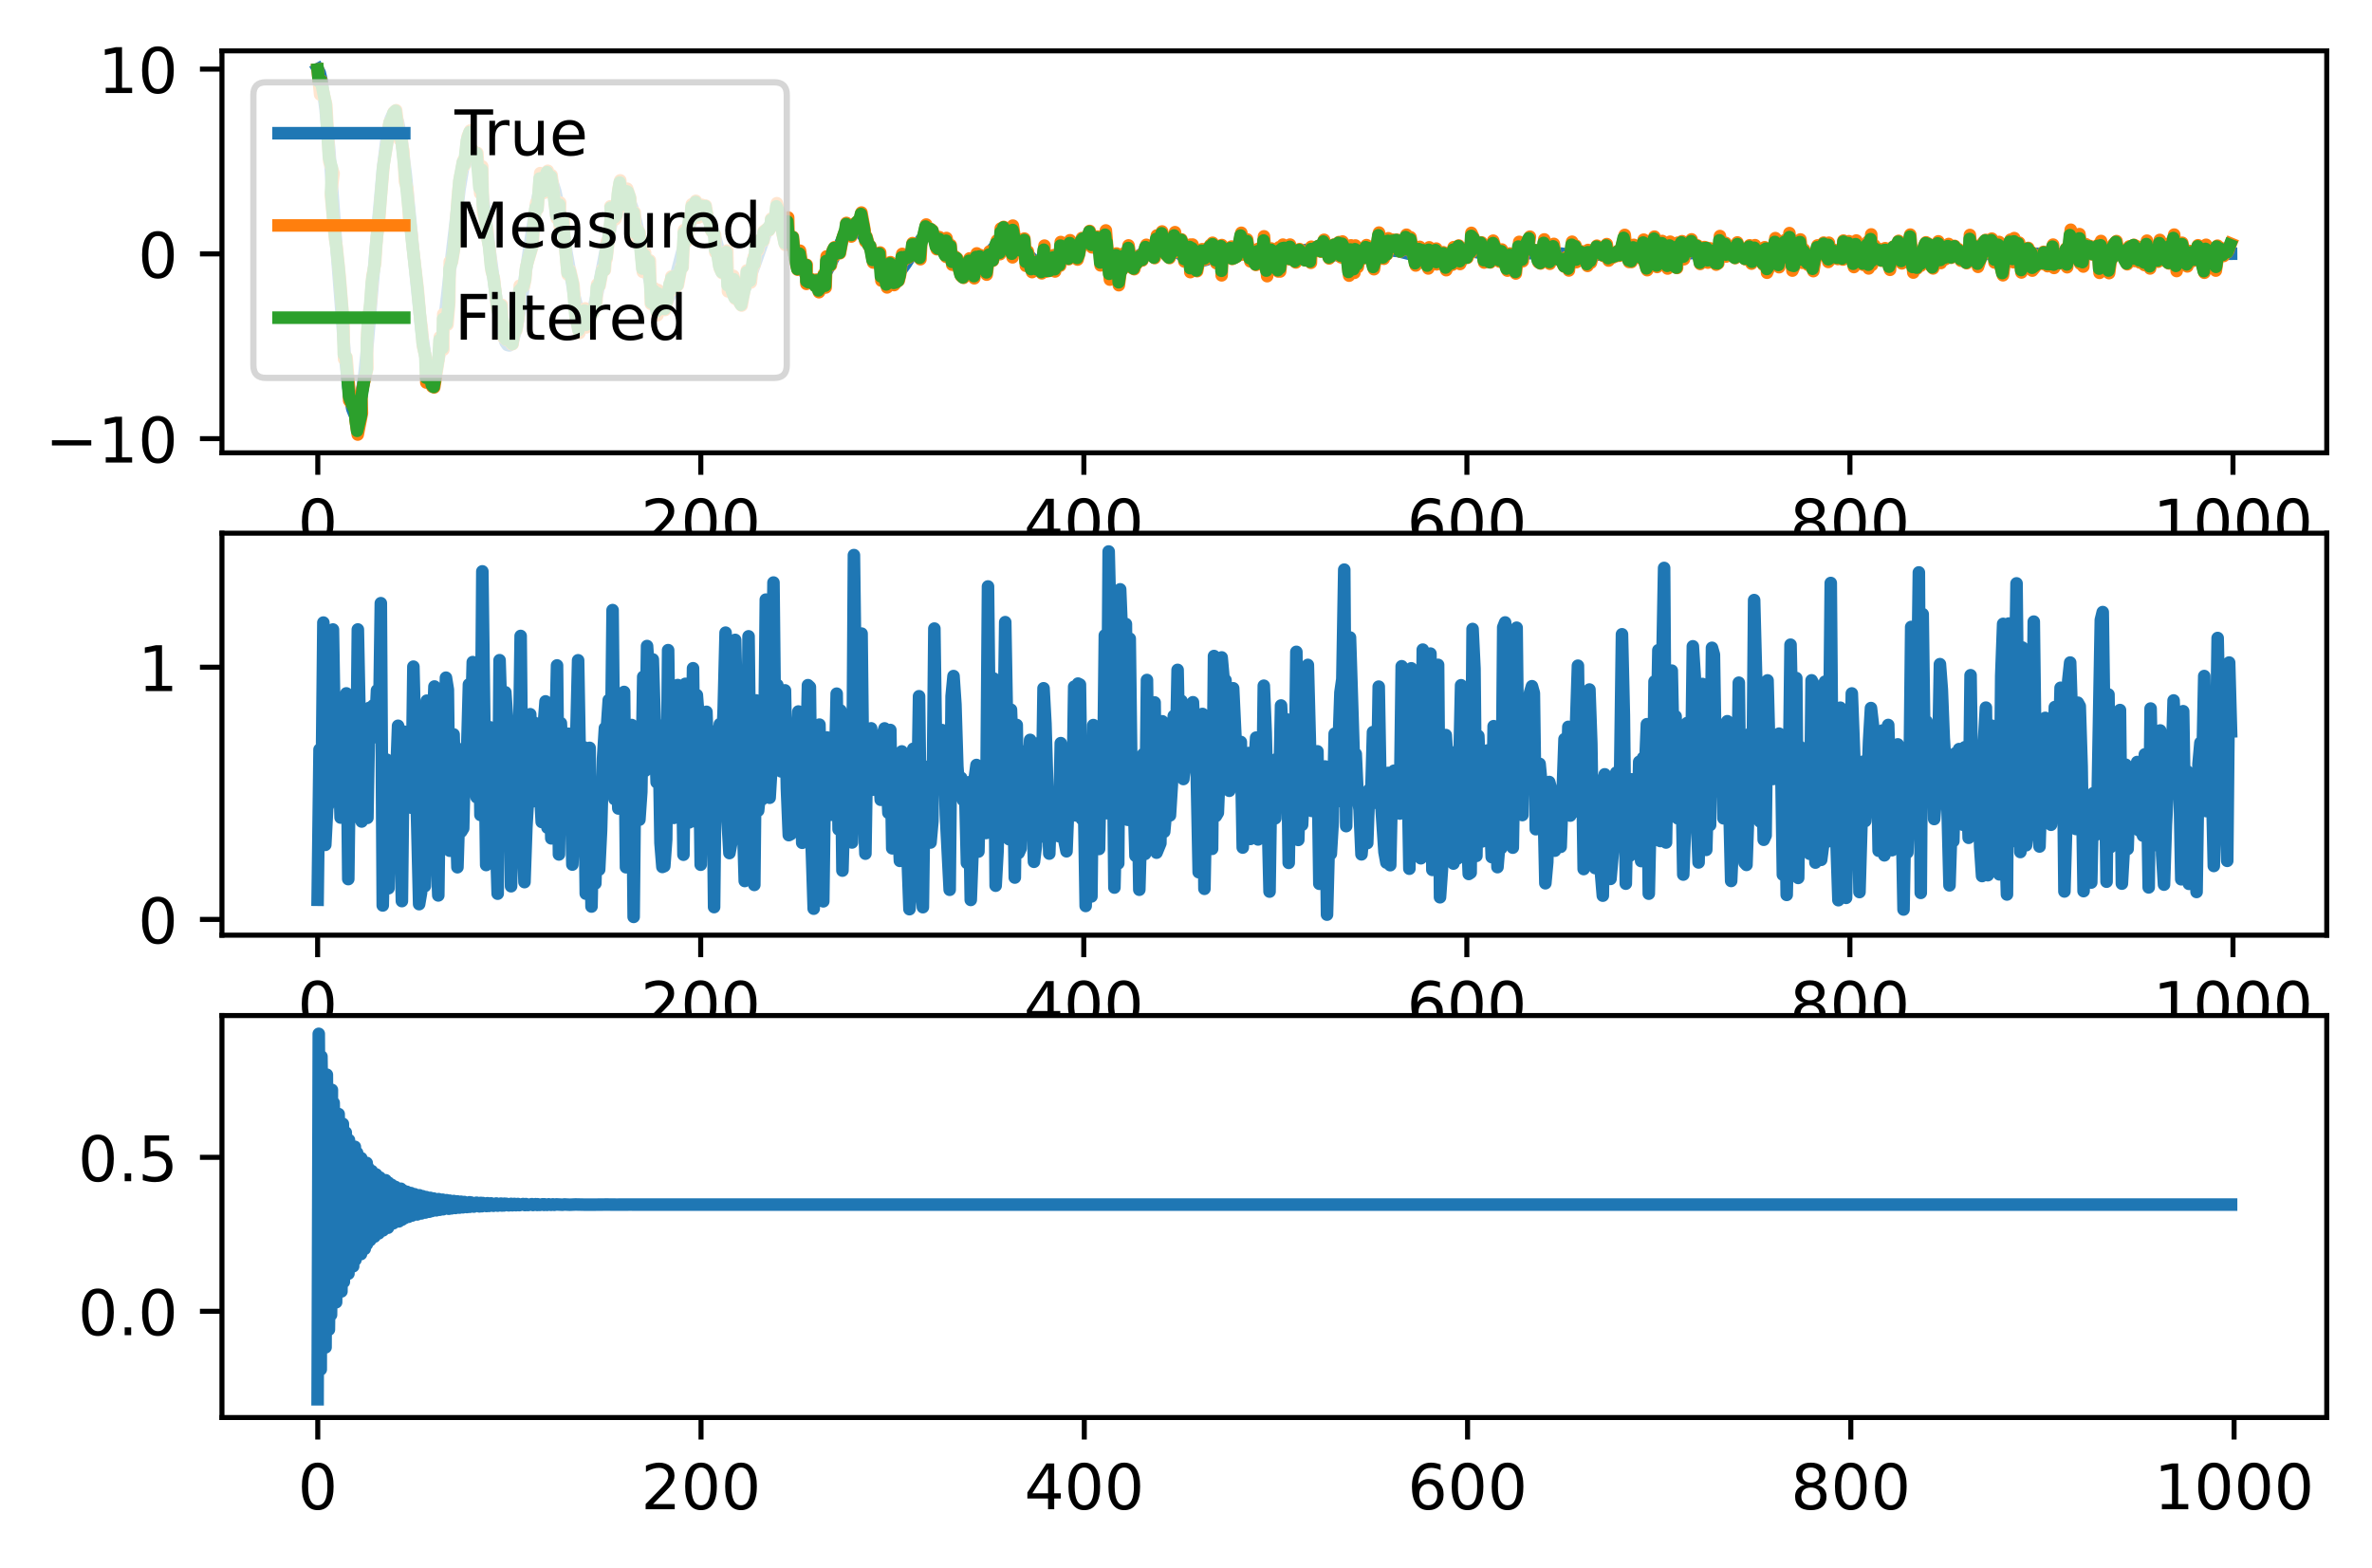<?xml version="1.0" encoding="utf-8" standalone="no"?>
<!DOCTYPE svg PUBLIC "-//W3C//DTD SVG 1.1//EN"
  "http://www.w3.org/Graphics/SVG/1.1/DTD/svg11.dtd">
<!-- Created with matplotlib (https://matplotlib.org/) -->
<svg height="249.41pt" version="1.1" viewBox="0 0 377.305 249.41" width="377.305pt" xmlns="http://www.w3.org/2000/svg" xmlns:xlink="http://www.w3.org/1999/xlink">
 <defs>
  <style type="text/css">
*{stroke-linecap:butt;stroke-linejoin:round;}
  </style>
 </defs>
 <g id="figure_1">
  <g id="patch_1">
   <path d="M 0 249.41 
L 377.305 249.41 
L 377.305 0 
L 0 0 
z
" style="fill:#ffffff;"/>
  </g>
  <g id="axes_1">
   <g id="patch_2">
    <path d="M 35.305 72.045 
L 370.105 72.045 
L 370.105 8.092 
L 35.305 8.092 
z
" style="fill:#ffffff;"/>
   </g>
   <g id="matplotlib.axis_1">
    <g id="xtick_1">
     <g id="line2d_1">
      <defs>
       <path d="M 0 0 
L 0 3.5 
" id="m2b4b7110da" style="stroke:#000000;stroke-width:0.8;"/>
      </defs>
      <g>
       <use style="stroke:#000000;stroke-width:0.8;" x="50.55" xlink:href="#m2b4b7110da" y="72.045"/>
      </g>
     </g>
     <g id="text_1">
      <!-- 0 -->
      <defs>
       <path d="M 31.781 66.406 
Q 24.172 66.406 20.328 58.906 
Q 16.5 51.422 16.5 36.375 
Q 16.5 21.391 20.328 13.891 
Q 24.172 6.391 31.781 6.391 
Q 39.453 6.391 43.281 13.891 
Q 47.125 21.391 47.125 36.375 
Q 47.125 51.422 43.281 58.906 
Q 39.453 66.406 31.781 66.406 
z
M 31.781 74.219 
Q 44.047 74.219 50.516 64.516 
Q 56.984 54.828 56.984 36.375 
Q 56.984 17.969 50.516 8.266 
Q 44.047 -1.422 31.781 -1.422 
Q 19.531 -1.422 13.062 8.266 
Q 6.594 17.969 6.594 36.375 
Q 6.594 54.828 13.062 64.516 
Q 19.531 74.219 31.781 74.219 
z
" id="DejaVuSans-48"/>
      </defs>
      <g transform="translate(47.368 86.644)scale(0.1 -0.1)">
       <use xlink:href="#DejaVuSans-48"/>
      </g>
     </g>
    </g>
    <g id="xtick_2">
     <g id="line2d_2">
      <g>
       <use style="stroke:#000000;stroke-width:0.8;" x="111.478" xlink:href="#m2b4b7110da" y="72.045"/>
      </g>
     </g>
     <g id="text_2">
      <!-- 200 -->
      <defs>
       <path d="M 19.188 8.297 
L 53.609 8.297 
L 53.609 0 
L 7.328 0 
L 7.328 8.297 
Q 12.938 14.109 22.625 23.891 
Q 32.328 33.688 34.812 36.531 
Q 39.547 41.844 41.422 45.531 
Q 43.312 49.219 43.312 52.781 
Q 43.312 58.594 39.234 62.25 
Q 35.156 65.922 28.609 65.922 
Q 23.969 65.922 18.812 64.312 
Q 13.672 62.703 7.812 59.422 
L 7.812 69.391 
Q 13.766 71.781 18.938 73 
Q 24.125 74.219 28.422 74.219 
Q 39.75 74.219 46.484 68.547 
Q 53.219 62.891 53.219 53.422 
Q 53.219 48.922 51.531 44.891 
Q 49.859 40.875 45.406 35.406 
Q 44.188 33.984 37.641 27.219 
Q 31.109 20.453 19.188 8.297 
z
" id="DejaVuSans-50"/>
      </defs>
      <g transform="translate(101.934 86.644)scale(0.1 -0.1)">
       <use xlink:href="#DejaVuSans-50"/>
       <use x="63.623" xlink:href="#DejaVuSans-48"/>
       <use x="127.246" xlink:href="#DejaVuSans-48"/>
      </g>
     </g>
    </g>
    <g id="xtick_3">
     <g id="line2d_3">
      <g>
       <use style="stroke:#000000;stroke-width:0.8;" x="172.406" xlink:href="#m2b4b7110da" y="72.045"/>
      </g>
     </g>
     <g id="text_3">
      <!-- 400 -->
      <defs>
       <path d="M 37.797 64.312 
L 12.891 25.391 
L 37.797 25.391 
z
M 35.203 72.906 
L 47.609 72.906 
L 47.609 25.391 
L 58.016 25.391 
L 58.016 17.188 
L 47.609 17.188 
L 47.609 0 
L 37.797 0 
L 37.797 17.188 
L 4.891 17.188 
L 4.891 26.703 
z
" id="DejaVuSans-52"/>
      </defs>
      <g transform="translate(162.863 86.644)scale(0.1 -0.1)">
       <use xlink:href="#DejaVuSans-52"/>
       <use x="63.623" xlink:href="#DejaVuSans-48"/>
       <use x="127.246" xlink:href="#DejaVuSans-48"/>
      </g>
     </g>
    </g>
    <g id="xtick_4">
     <g id="line2d_4">
      <g>
       <use style="stroke:#000000;stroke-width:0.8;" x="233.335" xlink:href="#m2b4b7110da" y="72.045"/>
      </g>
     </g>
     <g id="text_4">
      <!-- 600 -->
      <defs>
       <path d="M 33.016 40.375 
Q 26.375 40.375 22.484 35.828 
Q 18.609 31.297 18.609 23.391 
Q 18.609 15.531 22.484 10.953 
Q 26.375 6.391 33.016 6.391 
Q 39.656 6.391 43.531 10.953 
Q 47.406 15.531 47.406 23.391 
Q 47.406 31.297 43.531 35.828 
Q 39.656 40.375 33.016 40.375 
z
M 52.594 71.297 
L 52.594 62.312 
Q 48.875 64.062 45.094 64.984 
Q 41.312 65.922 37.594 65.922 
Q 27.828 65.922 22.672 59.328 
Q 17.531 52.734 16.797 39.406 
Q 19.672 43.656 24.016 45.922 
Q 28.375 48.188 33.594 48.188 
Q 44.578 48.188 50.953 41.516 
Q 57.328 34.859 57.328 23.391 
Q 57.328 12.156 50.688 5.359 
Q 44.047 -1.422 33.016 -1.422 
Q 20.359 -1.422 13.672 8.266 
Q 6.984 17.969 6.984 36.375 
Q 6.984 53.656 15.188 63.938 
Q 23.391 74.219 37.203 74.219 
Q 40.922 74.219 44.703 73.484 
Q 48.484 72.75 52.594 71.297 
z
" id="DejaVuSans-54"/>
      </defs>
      <g transform="translate(223.791 86.644)scale(0.1 -0.1)">
       <use xlink:href="#DejaVuSans-54"/>
       <use x="63.623" xlink:href="#DejaVuSans-48"/>
       <use x="127.246" xlink:href="#DejaVuSans-48"/>
      </g>
     </g>
    </g>
    <g id="xtick_5">
     <g id="line2d_5">
      <g>
       <use style="stroke:#000000;stroke-width:0.8;" x="294.263" xlink:href="#m2b4b7110da" y="72.045"/>
      </g>
     </g>
     <g id="text_5">
      <!-- 800 -->
      <defs>
       <path d="M 31.781 34.625 
Q 24.75 34.625 20.719 30.859 
Q 16.703 27.094 16.703 20.516 
Q 16.703 13.922 20.719 10.156 
Q 24.75 6.391 31.781 6.391 
Q 38.812 6.391 42.859 10.172 
Q 46.922 13.969 46.922 20.516 
Q 46.922 27.094 42.891 30.859 
Q 38.875 34.625 31.781 34.625 
z
M 21.922 38.812 
Q 15.578 40.375 12.031 44.719 
Q 8.5 49.078 8.5 55.328 
Q 8.5 64.062 14.719 69.141 
Q 20.953 74.219 31.781 74.219 
Q 42.672 74.219 48.875 69.141 
Q 55.078 64.062 55.078 55.328 
Q 55.078 49.078 51.531 44.719 
Q 48 40.375 41.703 38.812 
Q 48.828 37.156 52.797 32.312 
Q 56.781 27.484 56.781 20.516 
Q 56.781 9.906 50.312 4.234 
Q 43.844 -1.422 31.781 -1.422 
Q 19.734 -1.422 13.25 4.234 
Q 6.781 9.906 6.781 20.516 
Q 6.781 27.484 10.781 32.312 
Q 14.797 37.156 21.922 38.812 
z
M 18.312 54.391 
Q 18.312 48.734 21.844 45.562 
Q 25.391 42.391 31.781 42.391 
Q 38.141 42.391 41.719 45.562 
Q 45.312 48.734 45.312 54.391 
Q 45.312 60.062 41.719 63.234 
Q 38.141 66.406 31.781 66.406 
Q 25.391 66.406 21.844 63.234 
Q 18.312 60.062 18.312 54.391 
z
" id="DejaVuSans-56"/>
      </defs>
      <g transform="translate(284.719 86.644)scale(0.1 -0.1)">
       <use xlink:href="#DejaVuSans-56"/>
       <use x="63.623" xlink:href="#DejaVuSans-48"/>
       <use x="127.246" xlink:href="#DejaVuSans-48"/>
      </g>
     </g>
    </g>
    <g id="xtick_6">
     <g id="line2d_6">
      <g>
       <use style="stroke:#000000;stroke-width:0.8;" x="355.191" xlink:href="#m2b4b7110da" y="72.045"/>
      </g>
     </g>
     <g id="text_6">
      <!-- 1000 -->
      <defs>
       <path d="M 12.406 8.297 
L 28.516 8.297 
L 28.516 63.922 
L 10.984 60.406 
L 10.984 69.391 
L 28.422 72.906 
L 38.281 72.906 
L 38.281 8.297 
L 54.391 8.297 
L 54.391 0 
L 12.406 0 
z
" id="DejaVuSans-49"/>
      </defs>
      <g transform="translate(342.466 86.644)scale(0.1 -0.1)">
       <use xlink:href="#DejaVuSans-49"/>
       <use x="63.623" xlink:href="#DejaVuSans-48"/>
       <use x="127.246" xlink:href="#DejaVuSans-48"/>
       <use x="190.869" xlink:href="#DejaVuSans-48"/>
      </g>
     </g>
    </g>
   </g>
   <g id="matplotlib.axis_2">
    <g id="ytick_1">
     <g id="line2d_7">
      <defs>
       <path d="M 0 0 
L -3.5 0 
" id="mcdcdeaae83" style="stroke:#000000;stroke-width:0.8;"/>
      </defs>
      <g>
       <use style="stroke:#000000;stroke-width:0.8;" x="35.305" xlink:href="#mcdcdeaae83" y="69.793"/>
      </g>
     </g>
     <g id="text_7">
      <!-- −10 -->
      <defs>
       <path d="M 10.594 35.5 
L 73.188 35.5 
L 73.188 27.203 
L 10.594 27.203 
z
" id="DejaVuSans-8722"/>
      </defs>
      <g transform="translate(7.2 73.592)scale(0.1 -0.1)">
       <use xlink:href="#DejaVuSans-8722"/>
       <use x="83.789" xlink:href="#DejaVuSans-49"/>
       <use x="147.412" xlink:href="#DejaVuSans-48"/>
      </g>
     </g>
    </g>
    <g id="ytick_2">
     <g id="line2d_8">
      <g>
       <use style="stroke:#000000;stroke-width:0.8;" x="35.305" xlink:href="#mcdcdeaae83" y="40.396"/>
      </g>
     </g>
     <g id="text_8">
      <!-- 0 -->
      <g transform="translate(21.942 44.195)scale(0.1 -0.1)">
       <use xlink:href="#DejaVuSans-48"/>
      </g>
     </g>
    </g>
    <g id="ytick_3">
     <g id="line2d_9">
      <g>
       <use style="stroke:#000000;stroke-width:0.8;" x="35.305" xlink:href="#mcdcdeaae83" y="10.999"/>
      </g>
     </g>
     <g id="text_9">
      <!-- 10 -->
      <g transform="translate(15.58 14.798)scale(0.1 -0.1)">
       <use xlink:href="#DejaVuSans-49"/>
       <use x="63.623" xlink:href="#DejaVuSans-48"/>
      </g>
     </g>
    </g>
   </g>
   <g id="line2d_10">
    <path clip-path="url(#p00094585e9)" d="M 50.55 10.999 
L 50.854 11.564 
L 51.159 12.828 
L 51.768 17.272 
L 52.378 23.83 
L 53.596 40.396 
L 54.815 56.057 
L 55.424 61.65 
L 56.033 65.033 
L 56.338 65.803 
L 56.642 65.94 
L 56.947 65.449 
L 57.252 64.351 
L 57.861 60.489 
L 58.47 54.791 
L 59.689 40.396 
L 60.907 26.788 
L 61.517 21.927 
L 62.126 18.987 
L 62.431 18.318 
L 62.735 18.2 
L 63.04 18.626 
L 63.345 19.581 
L 63.954 22.936 
L 64.563 27.888 
L 65.782 40.396 
L 67 52.221 
L 67.61 56.444 
L 68.219 58.999 
L 68.524 59.58 
L 68.828 59.683 
L 69.133 59.312 
L 69.437 58.483 
L 70.047 55.567 
L 70.656 51.265 
L 71.875 40.396 
L 73.093 30.121 
L 73.702 26.451 
L 74.312 24.231 
L 74.616 23.726 
L 74.921 23.637 
L 75.226 23.959 
L 75.53 24.679 
L 76.14 27.213 
L 76.749 30.952 
L 77.967 40.396 
L 79.186 49.324 
L 79.795 52.513 
L 80.405 54.442 
L 80.709 54.881 
L 81.014 54.959 
L 81.318 54.679 
L 81.623 54.053 
L 82.232 51.851 
L 82.842 48.603 
L 84.06 40.396 
L 85.279 32.638 
L 85.888 29.867 
L 86.497 28.191 
L 86.802 27.809 
L 87.107 27.742 
L 87.411 27.985 
L 87.716 28.529 
L 88.325 30.442 
L 88.934 33.265 
L 90.153 40.396 
L 91.372 47.137 
L 91.981 49.545 
L 92.59 51.002 
L 92.895 51.333 
L 93.199 51.392 
L 93.504 51.18 
L 93.809 50.708 
L 94.418 49.045 
L 95.027 46.592 
L 96.246 40.396 
L 97.464 34.538 
L 98.074 32.446 
L 98.683 31.18 
L 98.988 30.892 
L 99.292 30.841 
L 99.597 31.025 
L 99.902 31.436 
L 100.511 32.88 
L 101.12 35.012 
L 102.339 40.396 
L 103.557 45.486 
L 104.167 47.304 
L 104.776 48.404 
L 105.08 48.654 
L 105.385 48.698 
L 105.69 48.539 
L 105.994 48.182 
L 106.604 46.927 
L 107.213 45.075 
L 108.432 40.396 
L 109.65 35.973 
L 110.259 34.393 
L 110.869 33.438 
L 111.173 33.22 
L 111.478 33.182 
L 111.783 33.32 
L 112.087 33.63 
L 112.697 34.721 
L 113.306 36.33 
L 114.524 40.396 
L 115.743 44.239 
L 116.352 45.612 
L 116.961 46.442 
L 117.266 46.631 
L 117.571 46.665 
L 117.875 46.544 
L 118.485 45.865 
L 119.094 44.676 
L 120.008 42.227 
L 121.836 37.056 
L 122.445 35.863 
L 123.054 35.142 
L 123.359 34.978 
L 123.664 34.949 
L 123.968 35.053 
L 124.578 35.644 
L 125.187 36.677 
L 126.101 38.805 
L 127.929 43.298 
L 128.538 44.334 
L 129.147 44.961 
L 129.756 45.129 
L 130.366 44.835 
L 130.975 44.119 
L 131.889 42.442 
L 134.326 37.384 
L 134.935 36.653 
L 135.545 36.305 
L 136.154 36.362 
L 136.763 36.808 
L 137.372 37.588 
L 138.286 39.194 
L 140.114 42.587 
L 140.724 43.37 
L 141.333 43.843 
L 141.942 43.97 
L 142.551 43.748 
L 143.161 43.207 
L 144.075 41.941 
L 146.512 38.122 
L 147.121 37.57 
L 147.73 37.307 
L 148.34 37.35 
L 148.949 37.687 
L 149.558 38.276 
L 150.472 39.489 
L 152.3 42.05 
L 152.909 42.641 
L 153.518 42.999 
L 154.128 43.095 
L 154.737 42.927 
L 155.346 42.519 
L 156.26 41.562 
L 158.697 38.679 
L 159.307 38.262 
L 159.916 38.064 
L 160.525 38.096 
L 161.135 38.35 
L 162.048 39.075 
L 165.095 42.091 
L 165.704 42.361 
L 166.313 42.434 
L 166.923 42.307 
L 167.837 41.787 
L 169.055 40.695 
L 170.578 39.31 
L 171.492 38.785 
L 172.102 38.635 
L 172.711 38.66 
L 173.32 38.851 
L 174.234 39.398 
L 177.281 41.676 
L 178.194 41.926 
L 178.804 41.905 
L 179.718 41.606 
L 180.936 40.845 
L 183.069 39.417 
L 183.983 39.107 
L 184.897 39.085 
L 185.81 39.344 
L 187.029 40.005 
L 189.162 41.247 
L 190.075 41.516 
L 190.989 41.535 
L 191.903 41.31 
L 193.122 40.735 
L 195.254 39.657 
L 196.168 39.422 
L 197.082 39.406 
L 197.996 39.602 
L 199.215 40.101 
L 201.347 41.038 
L 202.261 41.242 
L 203.175 41.256 
L 204.394 40.995 
L 206.526 40.147 
L 207.745 39.762 
L 208.963 39.634 
L 210.182 39.796 
L 211.705 40.284 
L 213.533 40.881 
L 214.751 41.055 
L 215.97 40.974 
L 217.493 40.589 
L 219.93 39.917 
L 221.149 39.821 
L 222.367 39.943 
L 224.195 40.396 
L 226.023 40.812 
L 227.242 40.896 
L 228.765 40.737 
L 233.03 39.964 
L 234.553 40.054 
L 236.99 40.519 
L 238.818 40.76 
L 240.341 40.725 
L 242.474 40.396 
L 244.606 40.097 
L 246.129 40.088 
L 248.262 40.348 
L 251.004 40.671 
L 252.832 40.62 
L 258.315 40.164 
L 260.752 40.396 
L 263.494 40.61 
L 265.627 40.517 
L 269.892 40.209 
L 272.329 40.341 
L 275.984 40.559 
L 278.726 40.42 
L 282.077 40.255 
L 284.819 40.375 
L 288.475 40.516 
L 292.13 40.345 
L 295.177 40.303 
L 302.793 40.423 
L 307.362 40.326 
L 315.283 40.406 
L 319.853 40.348 
L 327.469 40.404 
L 332.648 40.37 
L 339.654 40.402 
L 345.747 40.391 
L 352.145 40.396 
L 354.887 40.37 
L 354.887 40.37 
" style="fill:none;stroke:#1f77b4;stroke-linecap:square;stroke-width:2;"/>
   </g>
   <g id="line2d_11">
    <path clip-path="url(#p00094585e9)" d="M 50.523 11.064 
L 50.92 15.046 
L 51.081 12.765 
L 51.223 13.813 
L 51.912 16.757 
L 52.384 25.728 
L 53.067 27.586 
L 52.632 31.039 
L 53.295 38.067 
L 53.549 39.193 
L 54.063 44.269 
L 54.64 51.477 
L 54.73 57.121 
L 55.127 56.858 
L 55.526 61.738 
L 55.543 63.714 
L 56.551 65.095 
L 56.568 66.884 
L 56.906 69.138 
L 57.575 65.734 
L 57.477 62.561 
L 58.44 58.585 
L 58.358 53.879 
L 58.578 50.577 
L 58.964 48.134 
L 59.23 43.935 
L 59.682 41.901 
L 59.921 37.949 
L 60.36 34.703 
L 60.482 32.505 
L 61.058 25.894 
L 61.808 21.483 
L 61.833 20.177 
L 61.987 19.431 
L 62.443 18.884 
L 62.629 17.858 
L 63.013 17.538 
L 63.588 22.242 
L 63.858 21.192 
L 63.985 23.327 
L 64.148 23.85 
L 64.41 28.9 
L 64.806 30.012 
L 65.056 34.733 
L 65.47 37.197 
L 65.604 38.783 
L 66.479 46.209 
L 66.812 50.303 
L 67.1 52.325 
L 67.281 55.128 
L 67.766 56.974 
L 67.812 60.86 
L 68.409 58.274 
L 68.456 59.546 
L 68.749 61.51 
L 69.066 61.633 
L 69.868 56.503 
L 69.963 53.631 
L 70.521 55.637 
L 70.505 49.982 
L 71.183 51.65 
L 71.473 48.017 
L 71.536 41.642 
L 71.911 41.595 
L 72.275 39.338 
L 72.827 31.153 
L 73.15 28.291 
L 73.382 27.334 
L 73.704 25.519 
L 73.897 26.31 
L 74.373 21.752 
L 74.8 20.77 
L 74.706 24.202 
L 74.982 23.595 
L 75.497 24.974 
L 75.924 24.325 
L 76.38 30.771 
L 76.525 30.224 
L 76.702 26.476 
L 76.844 33.657 
L 77.549 36.711 
L 77.568 38.062 
L 77.851 39.355 
L 78.188 43.076 
L 78.591 44.421 
L 79.068 49.053 
L 79.221 49.446 
L 79.831 48.507 
L 79.859 50.441 
L 80.342 53.101 
L 80.123 53.721 
L 80.595 54.117 
L 81.042 53.053 
L 81.391 54.769 
L 81.542 54.752 
L 81.902 52.105 
L 82.137 52.521 
L 82.454 50.586 
L 82.669 45.448 
L 83.35 45.512 
L 83.587 44.33 
L 83.694 42.506 
L 84.774 38.921 
L 84.815 36.931 
L 85.292 32.276 
L 85.52 32.711 
L 85.502 33.274 
L 85.932 27.544 
L 86.452 29.079 
L 86.592 30.673 
L 86.558 28.241 
L 87.135 27.174 
L 87.33 29.685 
L 87.739 27.873 
L 88.563 34.753 
L 89.102 32.231 
L 89.023 36 
L 89.667 34.899 
L 89.746 37.729 
L 90.306 43.673 
L 90.694 43.034 
L 91.233 45.401 
L 91.576 50.431 
L 92.163 52.989 
L 92.175 51.222 
L 92.551 51.201 
L 93.104 49.073 
L 93.26 52.09 
L 93.541 51.063 
L 93.651 51.2 
L 94.262 49.584 
L 94.359 49.714 
L 94.883 47.94 
L 94.991 45.244 
L 95.386 45.453 
L 95.869 42.774 
L 96.216 42.965 
L 96.533 38.425 
L 96.475 41.201 
L 97.357 33.37 
L 97.102 32.822 
L 97.866 34.911 
L 98.135 34.117 
L 98.343 30.286 
L 98.662 28.696 
L 98.917 31.695 
L 99.156 32.795 
L 99.756 30.019 
L 100.268 31.571 
L 100.368 34.764 
L 100.957 33.793 
L 101.098 37.64 
L 101.311 36.371 
L 101.743 37.038 
L 102.252 43.26 
L 102.612 40.2 
L 102.666 42.522 
L 103.364 41.428 
L 103.528 48.346 
L 103.643 48.3 
L 104.063 45.856 
L 104.589 50.146 
L 104.679 46.141 
L 105.29 48.199 
L 105.499 48.209 
L 105.79 49.324 
L 106.193 47.536 
L 106.63 44.732 
L 106.799 46.251 
L 106.792 44.004 
L 107.271 43.956 
L 107.394 45.842 
L 107.84 45.359 
L 108.389 42.368 
L 108.592 42.502 
L 108.806 36.603 
L 109.262 38.354 
L 109.772 34.254 
L 109.86 35.266 
L 110.054 32.494 
L 110.604 33.24 
L 110.682 31.957 
L 111.053 34.632 
L 111.634 33.741 
L 111.664 32.593 
L 112.022 33.346 
L 112.254 32.724 
L 112.621 34.966 
L 112.917 35.261 
L 113.167 36.764 
L 113.746 37.366 
L 113.783 40.149 
L 114.134 40.084 
L 114.497 42.708 
L 114.9 43.457 
L 114.936 41.114 
L 115.684 39.859 
L 115.794 46.365 
L 116.125 44.007 
L 116.527 46.651 
L 116.962 47.54 
L 116.655 43.891 
L 117.167 45.853 
L 117.651 48.211 
L 117.966 48.62 
L 118.586 45.07 
L 118.771 44.711 
L 118.806 43.025 
L 119.433 44.942 
L 119.893 40.878 
L 120.038 42.097 
L 120.284 38.387 
L 120.595 39.825 
L 120.89 38.327 
L 121.182 37.914 
L 121.459 38.31 
L 121.471 36.804 
L 122.541 36.014 
L 122.326 36.654 
L 122.655 36.034 
L 122.668 34.798 
L 123.331 35.706 
L 123.575 32.33 
L 123.95 33.703 
L 124.491 37.268 
L 124.913 38.967 
L 125.369 34.604 
L 125.435 37.795 
L 126.047 37.94 
L 126.133 37.703 
L 126.434 41.051 
L 126.879 42.907 
L 127.253 39.891 
L 127.653 42.635 
L 128.32 42.126 
L 128.272 45.164 
L 129.227 44.463 
L 129.745 45.568 
L 129.902 44.49 
L 130.275 46.49 
L 130.913 45.356 
L 131.035 43.627 
L 131.331 45.745 
L 131.489 40.792 
L 131.882 41.867 
L 132.16 42.209 
L 132.449 39.843 
L 132.75 39.338 
L 132.899 40.601 
L 133.483 39.702 
L 133.606 40.292 
L 134.09 37.66 
L 134.582 36.368 
L 134.639 35.47 
L 134.757 37.186 
L 135.097 37.095 
L 135.588 35.819 
L 135.415 37.631 
L 136.037 35.511 
L 136.723 34.95 
L 136.702 35.345 
L 137.028 33.815 
L 137.543 36.712 
L 137.654 38.43 
L 137.825 37.638 
L 138.233 39.158 
L 138.443 39.156 
L 138.894 41.772 
L 139.071 41.302 
L 139.42 41.311 
L 140.001 40.172 
L 140.199 44.65 
L 140.263 41.471 
L 140.586 42.811 
L 141.106 45.73 
L 141.318 42.581 
L 141.641 41.714 
L 142.026 43.408 
L 142.227 45.355 
L 142.6 44.897 
L 142.968 44.628 
L 143.2 43.618 
L 143.51 40.397 
L 143.744 41.48 
L 144.089 40.775 
L 144.428 41.033 
L 144.791 40.764 
L 145.043 40.007 
L 145.158 38.679 
L 145.642 38.892 
L 145.901 39.932 
L 146.409 41.243 
L 146.55 38.493 
L 146.93 37.529 
L 147.329 35.724 
L 147.705 36.913 
L 147.63 36.301 
L 148.113 36.471 
L 148.298 36.975 
L 148.324 36.663 
L 149.005 39.648 
L 149.285 39.61 
L 149.435 37.733 
L 149.716 39.298 
L 150.497 40.86 
L 150.552 37.87 
L 151.108 40.486 
L 151.217 38.978 
L 151.465 42.117 
L 151.851 40.777 
L 152.262 41.105 
L 152.545 42.863 
L 152.874 43.903 
L 153.269 44.207 
L 153.422 43.263 
L 153.902 43.615 
L 154.231 41.111 
L 154.494 43.239 
L 154.866 41.995 
L 154.974 44.274 
L 155.371 40.314 
L 155.664 42.155 
L 155.893 40.57 
L 156.399 43.046 
L 156.477 40.902 
L 156.889 41.407 
L 156.949 43.696 
L 157.402 39.999 
L 157.95 41.469 
L 158.583 38.262 
L 158.876 39.02 
L 159.066 40.438 
L 159.192 36.357 
L 159.601 36.549 
L 159.649 36.103 
L 160.182 39.792 
L 160.705 36.838 
L 161.063 40.944 
L 161.111 35.896 
L 161.611 39.03 
L 161.533 39.745 
L 162.105 39.275 
L 162.372 39.913 
L 163.029 39.329 
L 162.935 37.961 
L 163.182 42.293 
L 163.489 39.981 
L 164.169 43.291 
L 164.075 41.636 
L 164.526 41.851 
L 165.011 41.631 
L 164.903 43.062 
L 165.421 41.944 
L 165.714 43.488 
L 166.139 39.079 
L 166.096 43.269 
L 167.047 43.07 
L 167.494 42.741 
L 167.608 40.601 
L 167.823 43.192 
L 168.088 41.342 
L 168.626 42.274 
L 168.729 38.505 
L 169.392 39.829 
L 169.993 41.236 
L 170.212 38.22 
L 170.699 40.784 
L 171.214 39.456 
L 171.401 41.298 
L 171.659 40.397 
L 172.105 37.869 
L 172.346 37.908 
L 172.837 38.608 
L 173.329 36.743 
L 173.693 39.348 
L 173.789 37.563 
L 174.203 38.881 
L 174.545 37.637 
L 174.882 39.589 
L 175.068 42.222 
L 175.421 40.9 
L 175.904 36.664 
L 176.547 44.489 
L 176.809 41.536 
L 177.436 42.075 
L 177.601 40.332 
L 177.937 42.678 
L 177.972 45.379 
L 178.265 43.071 
L 178.562 42.823 
L 178.86 40.271 
L 179.446 41.913 
L 179.511 39.043 
L 180.008 42.599 
L 180.418 42.829 
L 180.759 41.597 
L 180.834 41.929 
L 181.414 40.579 
L 181.706 41.44 
L 181.715 41.324 
L 182.348 38.948 
L 182.165 39.429 
L 182.845 40.551 
L 183.195 40.502 
L 183.669 41.063 
L 184.021 37.459 
L 183.944 40.061 
L 184.36 39.892 
L 184.849 36.828 
L 185.556 40.595 
L 186.035 41.053 
L 186.124 40.573 
L 186.332 40.282 
L 186.902 36.94 
L 187.057 40.087 
L 187.927 38.086 
L 188.349 39.322 
L 188.392 41.6 
L 188.739 41.334 
L 189.379 38.914 
L 189.341 43.295 
L 189.691 38.908 
L 189.976 42.973 
L 190.422 43.14 
L 190.853 40.853 
L 191.219 39.651 
L 191.078 40.258 
L 191.722 41.294 
L 192.012 39.496 
L 192.211 40.79 
L 192.53 38.961 
L 192.957 40.266 
L 192.88 38.625 
L 193.474 41.868 
L 193.687 39.833 
L 194.355 38.99 
L 194.324 43.808 
L 194.414 40.842 
L 194.749 40.174 
L 195.246 40.875 
L 195.892 39.231 
L 195.791 41.023 
L 196.005 41.198 
L 196.785 40.801 
L 197.453 37.034 
L 197.711 40.501 
L 198.284 39.763 
L 198.378 38.089 
L 198.887 41.586 
L 198.848 40.335 
L 199.45 40.567 
L 199.412 41.628 
L 199.774 42.154 
L 200.161 39.58 
L 200.379 39.975 
L 200.878 42.192 
L 201.059 37.601 
L 201.563 43.939 
L 201.586 39.992 
L 202.075 40.944 
L 202.205 39.531 
L 202.521 41.913 
L 203.136 41.915 
L 203.329 43.198 
L 203.477 39.33 
L 203.625 43.193 
L 204.07 38.921 
L 204.358 39.43 
L 204.514 40.87 
L 205.234 41.275 
L 205.197 38.915 
L 205.451 40.809 
L 206.125 41.753 
L 205.898 41.081 
L 206.592 40.357 
L 206.72 39.636 
L 207.226 41.183 
L 207.614 41.419 
L 207.811 40.383 
L 208.523 41.811 
L 208.581 39.253 
L 209.273 39.978 
L 209.487 39.231 
L 209.876 39.085 
L 209.861 39.605 
L 210.13 40.048 
L 210.616 38.152 
L 210.694 38.921 
L 211.233 40.242 
L 211.426 41.121 
L 211.736 40.793 
L 212.046 39.126 
L 212.215 38.896 
L 212.698 39.372 
L 212.982 38.517 
L 213.038 39.395 
L 213.314 40.941 
L 213.55 38.427 
L 214.303 40.158 
L 214.161 40.108 
L 214.603 43.854 
L 214.909 39.036 
L 215.441 43.407 
L 215.592 39.056 
L 215.973 42.509 
L 216.504 39.543 
L 216.543 40.884 
L 216.866 41.122 
L 217.36 38.999 
L 217.58 39.773 
L 217.736 39.43 
L 218.549 42.833 
L 218.749 41.521 
L 218.942 39.411 
L 219.352 37.003 
L 219.546 40.196 
L 220.118 41.176 
L 220.263 40.492 
L 220.627 40.482 
L 220.831 37.909 
L 221.201 39.587 
L 221.47 38.119 
L 221.735 38.455 
L 222.195 38.139 
L 222.302 39.096 
L 222.708 40.014 
L 223.17 39.67 
L 223.719 37.344 
L 223.808 39.212 
L 224.337 39.964 
L 224.365 37.747 
L 224.777 40.331 
L 225.195 42.242 
L 225.283 41.521 
L 225.832 39.275 
L 226.037 40.601 
L 226.018 40.46 
L 226.486 39.699 
L 227.195 42.714 
L 226.924 41.808 
L 227.338 39.348 
L 228.017 40.397 
L 227.967 41.269 
L 228.461 39.547 
L 228.513 42.054 
L 229.211 40.485 
L 229.483 41.279 
L 229.596 40.139 
L 230.051 42.987 
L 230.472 41.992 
L 230.552 40.359 
L 231.013 42.117 
L 231.232 39.319 
L 231.386 41.397 
L 232.041 39.061 
L 232.251 42.003 
L 232.894 40.544 
L 232.962 40.887 
L 233.413 41.013 
L 233.732 39.158 
L 233.965 40.242 
L 234.047 37.049 
L 234.451 37.949 
L 234.992 39.641 
L 235.018 38.877 
L 235.662 38.563 
L 235.824 39.521 
L 236.08 41.771 
L 236.29 40.687 
L 236.593 41.568 
L 237.058 41.753 
L 237.495 40.632 
L 237.516 38.291 
L 237.957 39.699 
L 238.271 40.318 
L 238.534 41.616 
L 238.895 39.698 
L 238.763 40.703 
L 239.158 41.132 
L 239.779 43.054 
L 240.149 40.34 
L 240.71 41.163 
L 241.113 43.515 
L 241.658 38.483 
L 241.65 40.161 
L 242.217 41.56 
L 242.274 39.151 
L 242.652 39.246 
L 243.357 37.654 
L 243.132 39.294 
L 243.497 39.784 
L 243.817 39.845 
L 244.337 39.812 
L 244.714 41.729 
L 245.06 41.921 
L 245.289 41.607 
L 245.642 38.09 
L 245.867 39.996 
L 246.316 40.328 
L 246.534 41.965 
L 247.161 38.803 
L 247.332 40.253 
L 247.595 41.103 
L 247.976 41.341 
L 248.351 41.152 
L 248.613 42.079 
L 248.854 42.429 
L 249.116 40.924 
L 249.556 43.032 
L 250.067 38.46 
L 250.325 40.144 
L 250.607 39.045 
L 250.758 41.702 
L 251.319 40.606 
L 251.471 39.957 
L 251.991 40.714 
L 252.034 40.48 
L 252.531 42.304 
L 252.603 39.773 
L 253.063 41.799 
L 253.61 39.647 
L 253.775 40.114 
L 254.012 39.093 
L 254.395 40.005 
L 254.736 39.893 
L 255.042 40.721 
L 255.136 40.174 
L 255.582 38.838 
L 255.879 41.456 
L 256.239 40.226 
L 256.553 40.972 
L 256.762 40.275 
L 256.999 40.783 
L 257.386 39.898 
L 257.617 40.684 
L 258.442 37.374 
L 258.723 40.118 
L 259.142 41.686 
L 259.218 40.621 
L 259.504 41.687 
L 259.885 38.958 
L 260.182 39.818 
L 260.496 39.61 
L 260.618 39.94 
L 261.238 41.267 
L 261.457 38.131 
L 261.537 41.592 
L 262.018 42.986 
L 262.561 39.263 
L 263.013 39.718 
L 263.161 37.648 
L 263.359 41.507 
L 263.586 42.477 
L 264.227 41.3 
L 264.118 40.475 
L 264.404 38.344 
L 265.129 40.2 
L 265.261 42.725 
L 265.667 38.456 
L 265.676 41.929 
L 266.763 42.634 
L 266.882 38.611 
L 267.067 39.63 
L 267.561 38.377 
L 267.861 41.245 
L 268.003 40.05 
L 268.203 39.373 
L 268.634 39.896 
L 268.916 39.964 
L 269.068 38.087 
L 269.392 39.59 
L 269.996 39.044 
L 270.446 41.994 
L 270.566 40.347 
L 271.12 39.307 
L 271.551 39.452 
L 271.657 41.782 
L 272.017 39.512 
L 272.032 41.17 
L 272.404 40.33 
L 272.991 42.104 
L 273.323 41.897 
L 273.582 37.558 
L 273.745 39.205 
L 274.165 39.968 
L 274.488 38.643 
L 274.567 40.814 
L 275.108 39.283 
L 275.63 40.773 
L 276.023 41.066 
L 276.544 40.166 
L 276.359 38.57 
L 276.953 40.723 
L 277.117 40.727 
L 277.636 41.254 
L 277.983 40.076 
L 278.019 40.386 
L 278.309 39.027 
L 279.035 40.293 
L 278.613 41.941 
L 279.163 39.006 
L 279.51 41.323 
L 280.246 40.706 
L 280.49 42.141 
L 280.703 39.338 
L 281.015 39.524 
L 281.076 43.393 
L 281.683 41.925 
L 281.957 41.896 
L 282.058 41.742 
L 282.399 37.886 
L 282.527 40.537 
L 282.999 42.514 
L 283.155 39.266 
L 283.686 40.171 
L 283.94 38.195 
L 284.287 40.896 
L 284.756 41.307 
L 284.635 37.087 
L 285.112 43.054 
L 285.434 42.323 
L 285.48 39.434 
L 286.16 40.901 
L 286.385 38.097 
L 286.728 41.817 
L 286.954 39.675 
L 287.6 42.144 
L 287.876 40.419 
L 287.91 40.768 
L 288.439 43.139 
L 289.106 39.042 
L 289.342 39.749 
L 289.731 40.346 
L 290.162 39.599 
L 290.084 38.602 
L 290.653 41.159 
L 290.908 38.616 
L 290.82 41.678 
L 291.577 40.818 
L 291.75 39.751 
L 292.334 41.209 
L 292.482 40.097 
L 293.149 41.296 
L 293.224 38.28 
L 293.748 40.619 
L 294.094 38.376 
L 294.228 40.967 
L 294.364 38.899 
L 294.897 42.486 
L 295.277 38.269 
L 295.4 41.665 
L 295.899 39.811 
L 296.055 40.919 
L 296.387 42.132 
L 296.734 41.207 
L 297.107 38.458 
L 297.244 42.71 
L 297.648 37.293 
L 297.763 42.166 
L 298.15 39.03 
L 298.396 40.956 
L 298.926 39.624 
L 299.037 41.292 
L 299.311 41.485 
L 299.86 39.491 
L 299.971 39.763 
L 300.642 42.928 
L 300.686 41.894 
L 301.012 39.357 
L 301.273 39.178 
L 301.782 39.175 
L 302.002 38.326 
L 302.055 39.699 
L 302.527 41.901 
L 302.895 40.32 
L 303.623 40.877 
L 303.663 39.036 
L 303.854 37.324 
L 304.342 43.369 
L 304.375 41.66 
L 304.848 41.79 
L 304.926 42.731 
L 305.686 39.895 
L 305.516 42.285 
L 306.104 39.005 
L 306.369 38.555 
L 306.933 38.907 
L 306.926 42.042 
L 307.491 42.706 
L 307.825 41.188 
L 307.853 40.287 
L 308.324 38.399 
L 308.354 38.773 
L 308.719 41.85 
L 309.092 39.286 
L 309.423 41.245 
L 309.965 38.819 
L 310.232 40.922 
L 310.361 41.008 
L 310.918 39.124 
L 311.304 40.737 
L 311.503 39.622 
L 311.912 41.476 
L 312.223 39.954 
L 312.415 41.44 
L 312.838 41.874 
L 313.298 41.329 
L 313.345 37.387 
L 313.734 41.335 
L 314.013 39.756 
L 314.382 39.131 
L 314.635 42.457 
L 315.428 40.07 
L 315.49 38.504 
L 315.853 38.169 
L 316.334 40.159 
L 316.45 39.464 
L 316.835 37.968 
L 317.32 39.011 
L 317.254 41.76 
L 317.992 38.5 
L 318.082 41.841 
L 318.604 43.795 
L 319.205 39.205 
L 319.182 40.305 
L 319.823 38.129 
L 320.256 41.717 
L 320.4 37.884 
L 320.384 39.59 
L 321.176 38.601 
L 321.54 43.35 
L 322.012 39.797 
L 322.297 40.102 
L 322.631 39.447 
L 322.776 40.375 
L 323.167 40.134 
L 323.275 43.056 
L 324.169 41.961 
L 324.455 40.982 
L 324.935 41.988 
L 325.312 40.474 
L 325.064 40.07 
L 325.717 42.353 
L 326.045 42.045 
L 326.213 40.777 
L 326.576 38.919 
L 326.728 42.631 
L 327.08 41.391 
L 327.769 41.914 
L 327.481 41.075 
L 327.92 40.66 
L 328.514 40.564 
L 328.668 39.495 
L 328.813 42.519 
L 329.387 36.549 
L 329.886 38.82 
L 329.825 39.139 
L 330.411 39.568 
L 330.884 41.947 
L 330.773 37.246 
L 331.385 42.409 
L 331.44 40.146 
L 331.8 38.857 
L 332.058 39.799 
L 332.415 39.128 
L 332.856 40.476 
L 333.339 39.314 
L 333.777 39.885 
L 333.697 38.989 
L 333.966 43.411 
L 334.201 38.34 
L 334.708 40.942 
L 335.214 40.868 
L 335.487 43.455 
L 335.816 40.9 
L 335.925 41.192 
L 336.162 38.868 
L 336.666 38.361 
L 336.912 39.912 
L 337.023 39.639 
L 338.374 42.043 
L 338.404 40.707 
L 338.697 39.201 
L 339.153 39.147 
L 339.45 38.961 
L 339.57 41.525 
L 339.876 39.164 
L 340.373 41.761 
L 340.809 40.375 
L 340.853 39.418 
L 341.106 42.164 
L 341.511 38.292 
L 342.001 42.713 
L 342.359 40.571 
L 342.655 39.681 
L 343.019 40.485 
L 343.256 41.636 
L 343.553 38.17 
L 343.985 40.015 
L 344.279 40.287 
L 344.56 41.551 
L 345.012 41.911 
L 345.045 38.725 
L 345.338 41.083 
L 345.841 37.325 
L 346.231 43.123 
L 346.603 38.622 
L 346.502 41.454 
L 347.068 39.827 
L 347.12 38.628 
L 347.93 42.388 
L 348.343 39.938 
L 348.695 40.113 
L 348.695 41.567 
L 349.281 41.259 
L 349.622 39.023 
L 349.875 41.247 
L 350.323 41.986 
L 350.642 43.393 
L 350.91 38.943 
L 351.128 41.654 
L 351.52 41.702 
L 352.216 39.814 
L 352.728 39.086 
L 352.463 43.054 
L 352.928 39.956 
L 353.143 39.384 
L 353.711 40.729 
L 353.897 39.663 
L 354.467 39.828 
L 354.259 40.175 
L 354.84 38.768 
L 354.84 38.768 
" style="fill:none;stroke:#ff7f0e;stroke-linecap:square;stroke-width:2;"/>
   </g>
   <g id="line2d_12">
    <path clip-path="url(#p00094585e9)" d="M 50.527 11.058 
L 50.708 12.957 
L 51.025 12.784 
L 51.789 16.426 
L 52.32 25.078 
L 52.796 26.734 
L 52.66 30.596 
L 53.08 35.717 
L 53.872 42.664 
L 54.54 50.556 
L 54.695 56.403 
L 55 56.737 
L 55.51 63.065 
L 56.172 64.705 
L 56.445 64.999 
L 56.544 66.668 
L 56.807 68.547 
L 57.423 66.062 
L 57.462 63.375 
L 58.012 59.991 
L 58.327 58.904 
L 58.352 54.48 
L 58.519 51.44 
L 58.873 48.534 
L 59.139 44.93 
L 59.569 42.272 
L 59.832 38.866 
L 60.424 33.07 
L 60.924 26.792 
L 61.71 21.843 
L 61.948 19.569 
L 62.323 19.02 
L 62.563 18.007 
L 62.905 17.63 
L 63.44 21.642 
L 63.758 21.279 
L 65.549 38.491 
L 66.362 45.635 
L 67.218 54.547 
L 67.644 56.642 
L 67.773 60.1 
L 68.267 58.525 
L 68.673 61.214 
L 68.975 61.559 
L 69.752 56.959 
L 69.916 54.096 
L 70.381 55.367 
L 70.477 50.739 
L 71.02 51.491 
L 71.371 48.507 
L 71.498 42.832 
L 71.818 41.77 
L 72.169 39.757 
L 73.057 28.827 
L 73.614 25.816 
L 73.832 26.226 
L 74.251 22.397 
L 74.674 21.045 
L 74.698 23.746 
L 74.917 23.62 
L 75.366 24.778 
L 75.796 24.401 
L 76.248 29.843 
L 76.462 30.16 
L 76.648 27.014 
L 76.799 32.551 
L 77.379 36.102 
L 77.524 37.737 
L 77.777 39.117 
L 78.094 42.421 
L 78.478 44.126 
L 79.155 49.268 
L 79.677 48.632 
L 79.818 50.174 
L 80.222 52.621 
L 80.146 53.557 
L 80.492 54.026 
L 80.917 53.198 
L 81.282 54.512 
L 81.483 54.717 
L 81.807 52.53 
L 82.062 52.522 
L 82.364 50.901 
L 82.6 46.264 
L 83.179 45.634 
L 83.494 44.526 
L 83.648 42.833 
L 83.958 41.463 
L 84.588 39.331 
L 85.172 33.085 
L 85.441 32.767 
L 85.488 33.193 
L 85.831 28.396 
L 86.31 28.969 
L 86.528 30.415 
L 86.551 28.59 
L 87.002 27.388 
L 87.255 29.317 
L 87.629 28.092 
L 87.923 29.756 
L 88.468 34.274 
L 88.958 32.542 
L 89.008 35.448 
L 89.517 34.982 
L 90.267 43.368 
L 90.596 43.085 
L 91.088 45.032 
L 91.522 50.087 
L 92.017 52.546 
L 92.139 51.432 
L 92.457 51.237 
L 92.956 49.416 
L 93.191 51.681 
L 93.461 51.161 
L 93.608 51.194 
L 94.113 49.839 
L 94.303 49.733 
L 94.751 48.224 
L 94.936 45.701 
L 95.283 45.492 
L 95.735 43.191 
L 96.106 43.001 
L 96.436 39.128 
L 96.466 40.874 
L 97.201 34.273 
L 97.124 33.045 
L 97.697 34.617 
L 98.035 34.194 
L 98.273 30.901 
L 98.573 29.035 
L 99.083 32.561 
L 99.603 30.419 
L 99.847 30.527 
L 100.172 31.407 
L 100.324 34.246 
L 100.813 33.864 
L 101.033 37.057 
L 101.248 36.478 
L 101.63 36.952 
L 102.173 42.731 
L 102.512 40.597 
L 102.631 42.224 
L 103.197 41.553 
L 103.6 48.142 
L 103.958 46.21 
L 104.445 49.529 
L 104.626 46.665 
L 105.138 47.959 
L 105.417 48.17 
L 105.705 49.143 
L 106.082 47.785 
L 106.505 45.21 
L 106.732 46.09 
L 106.778 44.331 
L 107.159 44.014 
L 107.34 45.556 
L 107.726 45.39 
L 108.237 42.841 
L 108.511 42.554 
L 108.775 37.064 
L 109.151 38.152 
L 109.63 34.858 
L 109.807 35.202 
L 109.998 32.914 
L 110.466 33.189 
L 110.633 32.148 
L 110.958 34.244 
L 111.48 33.819 
L 111.622 32.785 
L 111.931 33.258 
L 112.18 32.808 
L 112.52 34.631 
L 112.826 35.163 
L 113.089 36.516 
L 113.596 37.233 
L 113.74 39.696 
L 114.045 40.024 
L 114.394 42.291 
L 114.784 43.275 
L 114.901 41.45 
L 115.506 40.108 
L 115.729 45.393 
L 116.035 44.223 
L 116.415 46.274 
L 116.837 47.343 
L 116.696 44.427 
L 117.06 45.631 
L 117.516 47.81 
L 117.864 48.494 
L 118.705 44.821 
L 118.783 43.306 
L 119.285 44.688 
L 119.754 41.473 
L 119.974 42 
L 120.213 38.951 
L 120.508 39.689 
L 120.803 38.54 
L 121.096 38.011 
L 121.376 38.263 
L 121.45 37.03 
L 122.292 36.172 
L 122.318 36.58 
L 122.578 36.119 
L 122.648 35.003 
L 123.175 35.597 
L 123.484 32.838 
L 123.844 33.568 
L 124.797 38.65 
L 125.238 35.235 
L 125.39 37.397 
L 125.897 37.856 
L 126.079 37.727 
L 126.353 40.533 
L 126.828 42.803 
L 127.156 40.344 
L 127.54 42.278 
L 127.834 42.418 
L 128.209 42.172 
L 128.257 44.699 
L 128.562 44.897 
L 129.075 44.53 
L 129.678 45.515 
L 129.851 44.65 
L 130.178 46.204 
L 130.745 45.488 
L 130.969 43.917 
L 131.248 45.46 
L 131.434 41.519 
L 132.073 42.148 
L 132.363 40.202 
L 132.662 39.473 
L 132.845 40.425 
L 133.338 39.814 
L 133.545 40.217 
L 133.966 38.058 
L 134.442 36.631 
L 134.594 35.65 
L 134.72 36.947 
L 135.011 37.072 
L 135.457 36.014 
L 135.424 37.38 
L 135.897 35.802 
L 136.535 35.083 
L 136.664 35.304 
L 136.945 34.047 
L 137.407 36.297 
L 137.598 38.098 
L 137.773 37.71 
L 138.128 38.933 
L 138.371 39.121 
L 138.775 41.36 
L 139.325 41.311 
L 139.847 40.349 
L 140.119 43.981 
L 140.23 41.862 
L 140.505 42.664 
L 140.969 45.253 
L 141.239 42.997 
L 141.549 41.914 
L 141.918 43.176 
L 142.156 45.015 
L 142.499 44.915 
L 142.861 44.673 
L 143.123 43.782 
L 143.422 40.924 
L 143.671 41.394 
L 143.993 40.871 
L 144.329 41.008 
L 144.685 40.802 
L 144.961 40.13 
L 145.113 38.905 
L 145.522 38.894 
L 146.273 41.013 
L 146.487 38.885 
L 146.829 37.74 
L 147.215 36.038 
L 147.593 36.777 
L 147.622 36.375 
L 148.001 36.456 
L 148.23 36.894 
L 148.302 36.699 
L 148.845 39.189 
L 149.185 39.544 
L 149.378 38.015 
L 149.639 39.098 
L 150.301 40.586 
L 150.495 38.293 
L 151.046 40.325 
L 151.178 39.187 
L 151.399 41.661 
L 151.748 40.914 
L 152.145 41.075 
L 152.778 43.698 
L 153.157 44.128 
L 153.361 43.397 
L 153.779 43.582 
L 154.128 41.496 
L 154.41 42.967 
L 154.762 42.146 
L 154.926 43.942 
L 155.269 40.879 
L 155.574 41.956 
L 155.82 40.786 
L 156.267 42.694 
L 156.429 41.181 
L 156.784 41.372 
L 156.912 43.334 
L 157.29 40.518 
L 157.901 41.424 
L 158.428 38.754 
L 158.774 38.978 
L 159 40.211 
L 159.148 36.957 
L 159.498 36.613 
L 159.614 36.183 
L 160.052 39.23 
L 160.556 37.21 
L 160.947 40.363 
L 161.073 36.592 
L 161.489 38.651 
L 161.523 39.574 
L 161.972 39.322 
L 162.281 39.821 
L 162.858 39.405 
L 162.918 38.186 
L 163.121 41.654 
L 163.405 40.241 
L 163.995 42.816 
L 164.057 41.82 
L 164.419 41.846 
L 164.876 41.665 
L 164.897 42.845 
L 165.302 42.084 
L 165.62 43.27 
L 166.021 39.731 
L 166.079 42.718 
L 166.466 43.072 
L 166.915 43.07 
L 167.362 42.792 
L 167.552 40.943 
L 167.761 42.841 
L 168.014 41.575 
L 168.486 42.165 
L 168.674 39.075 
L 168.969 39.241 
L 169.296 39.738 
L 169.933 41.137 
L 170.148 38.674 
L 170.658 40.728 
L 171.088 39.654 
L 171.33 41.042 
L 171.584 40.498 
L 171.986 38.279 
L 172.264 37.966 
L 172.707 38.508 
L 173.273 36.862 
L 173.597 38.961 
L 173.745 37.781 
L 174.098 38.71 
L 174.443 37.804 
L 174.782 39.311 
L 175.003 41.769 
L 175.326 41.035 
L 175.772 37.345 
L 176.185 41.24 
L 176.013 38.529 
L 176.425 43.561 
L 176.722 41.851 
L 177.273 42.04 
L 177.526 40.598 
L 177.843 42.354 
L 177.943 44.908 
L 178.191 43.357 
L 178.477 42.907 
L 178.772 40.681 
L 179.293 41.721 
L 179.462 39.46 
L 179.883 42.11 
L 180.296 42.717 
L 180.653 41.772 
L 180.792 41.905 
L 181.272 40.786 
L 181.69 41.326 
L 182.198 39.318 
L 182.172 39.412 
L 182.692 40.373 
L 183.08 40.482 
L 183.535 40.972 
L 183.91 38.006 
L 183.936 39.741 
L 184.263 39.868 
L 184.771 37.119 
L 185.271 39.909 
L 185.491 40.488 
L 185.911 40.965 
L 186.274 40.337 
L 186.759 37.469 
L 186.961 38.36 
L 187.035 39.818 
L 187.862 38.166 
L 188.238 39.142 
L 188.356 41.217 
L 188.652 41.316 
L 189.213 39.288 
L 189.311 42.671 
L 189.605 39.494 
L 189.892 42.431 
L 190.301 43.03 
L 191.107 39.891 
L 191.085 40.2 
L 191.577 41.123 
L 191.913 39.749 
L 192.143 40.628 
L 192.442 39.22 
L 192.839 40.103 
L 192.87 38.855 
L 193.336 41.398 
L 193.607 40.077 
L 194.184 39.159 
L 194.292 43.084 
L 194.386 41.191 
L 194.667 40.332 
L 195.114 40.791 
L 195.714 39.474 
L 195.774 40.782 
L 195.953 41.134 
L 196.311 41.062 
L 196.677 40.842 
L 197.326 37.468 
L 197.623 40.029 
L 198.133 39.804 
L 198.322 38.356 
L 198.758 41.083 
L 198.827 40.451 
L 199.308 40.549 
L 199.388 41.46 
L 199.686 42.046 
L 200.053 39.964 
L 200.305 39.973 
L 200.747 41.847 
L 200.988 38.262 
L 201.432 43.055 
L 201.55 40.469 
L 201.956 40.87 
L 202.148 39.739 
L 202.436 41.575 
L 202.976 41.862 
L 203.249 42.99 
L 203.425 39.9 
L 203.579 42.68 
L 203.958 39.507 
L 204.267 39.442 
L 204.458 40.647 
L 205.057 41.178 
L 205.165 39.267 
L 205.386 40.569 
L 205.957 41.569 
L 205.912 41.157 
L 206.437 40.482 
L 206.656 39.768 
L 207.096 40.963 
L 207.565 41.409 
L 207.755 40.543 
L 208.348 41.614 
L 208.528 39.621 
L 209.103 39.922 
L 209.4 39.338 
L 209.767 39.124 
L 209.839 39.53 
L 210.064 39.967 
L 210.49 38.434 
L 211.351 40.95 
L 211.648 40.818 
L 212.156 38.973 
L 212.574 39.31 
L 212.889 38.64 
L 213.243 40.682 
L 213.48 38.778 
L 214.15 40.083 
L 214.5 43.267 
L 214.816 39.695 
L 215.298 42.829 
L 215.525 39.644 
L 215.871 42.063 
L 216.359 39.935 
L 216.502 40.736 
L 216.783 41.062 
L 217.228 39.32 
L 217.5 39.703 
L 217.682 39.473 
L 218.415 42.482 
L 218.673 41.671 
L 219.244 37.433 
L 219.478 39.766 
L 219.972 40.957 
L 220.197 40.564 
L 220.529 40.495 
L 220.762 38.312 
L 221.101 39.389 
L 221.386 38.317 
L 221.656 38.434 
L 222.072 38.185 
L 222.545 39.861 
L 222.671 39.99 
L 223.056 39.72 
L 223.568 37.714 
L 223.753 38.979 
L 224.204 39.811 
L 224.328 38.069 
L 225.076 41.889 
L 225.236 41.579 
L 225.696 39.634 
L 226.004 40.458 
L 226.376 39.817 
L 227.008 42.263 
L 226.944 41.879 
L 227.248 39.742 
L 227.842 40.295 
L 227.938 41.117 
L 228.342 39.792 
L 228.474 41.702 
L 229.043 40.675 
L 229.383 41.184 
L 229.547 40.302 
L 229.936 42.569 
L 230.35 42.082 
L 230.506 40.628 
L 230.898 41.885 
L 231.155 39.718 
L 231.334 41.135 
L 231.975 39.153 
L 232.188 41.559 
L 232.733 40.702 
L 232.91 40.858 
L 233.298 40.989 
L 233.633 39.443 
L 233.889 40.117 
L 234.011 37.527 
L 234.35 37.883 
L 234.846 39.367 
L 234.979 38.954 
L 235.506 38.624 
L 235.751 39.381 
L 236.005 41.399 
L 236.225 40.798 
L 236.509 41.448 
L 236.933 41.705 
L 237.367 40.799 
L 237.482 38.681 
L 238.175 40.197 
L 238.452 41.395 
L 238.794 39.963 
L 238.77 40.588 
L 239.07 41.048 
L 239.617 42.741 
L 240.088 40.554 
L 240.568 41.069 
L 241.036 43.267 
L 241.516 39.228 
L 241.62 40.015 
L 242.081 41.319 
L 242.23 39.488 
L 242.556 39.284 
L 243.174 37.908 
L 243.142 39.078 
L 243.416 39.674 
L 243.726 39.819 
L 244.198 39.813 
L 244.596 41.431 
L 244.954 41.844 
L 245.212 41.644 
L 245.544 38.643 
L 245.793 39.785 
L 246.197 40.243 
L 246.457 41.697 
L 246.636 41.287 
L 247.041 39.19 
L 247.52 40.945 
L 247.872 41.28 
L 248.242 41.172 
L 248.78 42.352 
L 249.04 41.146 
L 249.438 42.739 
L 249.707 41.516 
L 249.985 38.936 
L 250.248 39.956 
L 250.525 39.187 
L 250.705 41.311 
L 251.179 40.716 
L 251.404 40.075 
L 251.857 40.614 
L 251.994 40.501 
L 252.409 42.023 
L 252.559 40.123 
L 252.948 41.538 
L 253.459 39.942 
L 253.703 40.087 
L 253.941 39.248 
L 254.292 39.887 
L 254.635 39.892 
L 254.949 40.592 
L 255.47 39.056 
L 255.786 41.082 
L 256.136 40.36 
L 256.458 40.876 
L 256.693 40.368 
L 256.929 40.719 
L 257.282 40.026 
L 257.541 40.581 
L 257.667 40.374 
L 258.265 37.841 
L 259.023 41.387 
L 259.174 40.741 
L 259.429 41.539 
L 259.781 39.36 
L 260.091 39.747 
L 260.404 39.631 
L 260.569 39.892 
L 261.086 41.053 
L 261.372 38.586 
L 261.499 41.124 
L 261.9 42.696 
L 262.499 39.505 
L 262.896 39.685 
L 263.101 37.965 
L 263.3 40.955 
L 263.521 42.24 
L 264.066 41.446 
L 264.106 40.626 
L 264.336 38.699 
L 264.948 39.967 
L 265.189 42.296 
L 265.558 39.054 
L 265.649 41.481 
L 266.235 42.296 
L 266.642 42.581 
L 266.827 39.229 
L 267.012 39.568 
L 267.436 38.562 
L 267.764 40.827 
L 268.145 39.497 
L 268.523 39.833 
L 268.827 39.944 
L 269.013 38.376 
L 269.306 39.401 
L 269.838 39.099 
L 270.379 41.796 
L 270.523 40.572 
L 270.984 39.504 
L 271.422 39.46 
L 271.604 41.421 
L 271.923 39.809 
L 272.007 40.958 
L 272.313 40.428 
L 272.836 41.843 
L 273.212 41.888 
L 273.497 38.232 
L 273.688 39.054 
L 274.056 39.826 
L 274.39 38.828 
L 274.526 40.505 
L 274.975 39.474 
L 275.582 40.718 
L 275.923 41.012 
L 276.402 40.298 
L 276.369 38.839 
L 276.82 40.429 
L 277.502 41.165 
L 277.873 40.246 
L 277.986 40.364 
L 278.235 39.235 
L 278.852 40.128 
L 278.668 41.658 
L 279.05 39.419 
L 279.405 41.027 
L 280.054 40.756 
L 280.391 41.926 
L 280.631 39.741 
L 280.927 39.558 
L 281.042 42.796 
L 281.537 42.061 
L 282.013 41.77 
L 282.311 38.491 
L 282.478 40.219 
L 282.881 42.157 
L 283.092 39.716 
L 283.55 40.1 
L 283.851 38.492 
L 284.187 40.522 
L 284.626 41.185 
L 284.633 37.725 
L 285.003 42.224 
L 285.335 42.307 
L 285.447 39.881 
L 285.997 40.742 
L 286.297 38.509 
L 286.629 41.302 
L 286.88 39.929 
L 287.1 40.31 
L 287.486 41.859 
L 287.787 40.643 
L 287.882 40.748 
L 288.312 42.767 
L 289.021 39.345 
L 289.626 40.243 
L 290.04 39.699 
L 290.074 38.773 
L 290.521 40.788 
L 290.82 38.954 
L 290.82 41.254 
L 291.404 40.886 
L 291.671 39.928 
L 292.183 41.01 
L 292.414 40.239 
L 292.981 41.131 
L 293.22 38.444 
L 293.628 40.28 
L 293.988 38.673 
L 294.173 40.61 
L 294.321 39.165 
L 294.766 41.969 
L 295.16 38.845 
L 295.345 41.226 
L 295.773 40.032 
L 296.296 41.922 
L 296.634 41.318 
L 296.999 38.903 
L 297.188 42.117 
L 297.543 38.044 
L 297.713 41.524 
L 298.05 39.418 
L 298.317 40.716 
L 298.787 39.794 
L 298.98 41.059 
L 299.235 41.418 
L 299.718 39.791 
L 299.913 39.768 
L 300.476 42.436 
L 300.638 41.979 
L 300.927 39.766 
L 301.194 39.269 
L 301.648 39.189 
L 301.921 38.461 
L 302.025 39.506 
L 302.413 41.528 
L 302.785 40.508 
L 302.955 40.415 
L 303.471 40.805 
L 303.801 37.633 
L 304.219 42.476 
L 304.339 41.787 
L 304.732 41.79 
L 304.882 42.585 
L 305.503 40.314 
L 305.513 41.978 
L 305.969 39.468 
L 306.278 38.697 
L 306.784 38.874 
L 306.894 41.549 
L 307.355 42.525 
L 307.718 41.397 
L 307.822 40.46 
L 308.209 38.72 
L 308.321 38.765 
L 308.628 41.37 
L 308.986 39.611 
L 309.323 40.991 
L 309.818 39.157 
L 310.31 40.952 
L 310.865 39.192 
L 311.204 40.496 
L 311.435 39.758 
L 311.804 41.208 
L 312.127 40.149 
L 312.349 41.239 
L 312.727 41.775 
L 313.168 41.399 
L 313.304 38.012 
L 313.636 40.817 
L 313.927 39.922 
L 314.279 39.254 
L 314.554 41.958 
L 315.012 41.196 
L 315.333 40.246 
L 315.454 38.775 
L 315.762 38.263 
L 316.203 39.864 
L 316.393 39.526 
L 316.734 38.211 
L 317.186 38.886 
L 317.238 41.312 
L 317.82 38.938 
L 317.998 39.878 
L 318.063 41.535 
L 318.48 43.443 
L 319.04 39.865 
L 319.191 40.281 
L 319.678 38.464 
L 320.124 41.21 
L 320.337 38.402 
L 320.373 39.405 
L 320.993 38.726 
L 321.312 40.871 
L 321.488 42.964 
L 321.893 40.29 
L 322.205 40.131 
L 322.534 39.554 
L 322.721 40.248 
L 323.065 40.152 
L 323.227 42.604 
L 324.087 41.995 
L 324.371 41.14 
L 324.807 41.856 
L 325.197 40.689 
L 325.095 40.166 
L 325.575 42.013 
L 325.938 42.04 
L 326.479 39.239 
L 326.671 42.103 
L 326.987 41.502 
L 327.59 41.85 
L 327.506 41.196 
L 327.825 40.743 
L 328.357 40.591 
L 328.597 39.666 
L 328.764 42.075 
L 329.245 37.41 
L 329.74 38.6 
L 329.805 39.055 
L 330.273 39.488 
L 330.745 41.564 
L 330.767 37.918 
L 331.244 41.71 
L 331.395 40.39 
L 331.708 39.096 
L 331.978 39.689 
L 332.315 39.215 
L 332.8 40.421 
L 333.216 39.487 
L 333.649 39.823 
L 333.686 39.119 
L 333.902 42.742 
L 334.133 39.026 
L 334.577 40.643 
L 335.069 40.833 
L 335.392 43.047 
L 335.72 41.234 
L 335.878 41.199 
L 336.097 39.231 
L 336.536 38.497 
L 336.826 39.692 
L 336.978 39.647 
L 338.239 41.9 
L 338.621 39.464 
L 339.354 38.998 
L 339.521 41.132 
L 339.795 39.47 
L 340.241 41.404 
L 340.679 40.536 
L 340.813 39.592 
L 341.04 41.763 
L 341.404 38.832 
L 341.751 40.499 
L 341.944 42.369 
L 342.566 39.863 
L 342.916 40.388 
L 343.178 41.442 
L 343.468 38.68 
L 343.867 39.807 
L 344.185 40.212 
L 344.474 41.343 
L 344.889 41.822 
L 345.009 39.207 
L 345.263 40.791 
L 345.709 37.865 
L 346.112 42.305 
L 346.491 39.196 
L 346.5 41.102 
L 346.938 40.025 
L 347.079 38.846 
L 347.824 42.062 
L 348.224 40.269 
L 348.587 40.137 
L 348.67 41.345 
L 349.142 41.272 
L 349.57 39.194 
L 349.805 40.927 
L 350.205 41.821 
L 350.542 43.148 
L 350.826 39.597 
L 351.059 41.334 
L 351.415 41.645 
L 352.583 39.229 
L 352.49 42.458 
L 352.829 40.346 
L 353.071 39.534 
L 353.566 40.543 
L 353.821 39.8 
L 354.319 39.824 
L 354.273 40.121 
L 354.711 38.979 
L 354.711 38.979 
" style="fill:none;stroke:#2ca02c;stroke-linecap:square;stroke-width:2;"/>
   </g>
   <g id="patch_3">
    <path d="M 35.305 72.045 
L 35.305 8.092 
" style="fill:none;stroke:#000000;stroke-linecap:square;stroke-linejoin:miter;stroke-width:0.8;"/>
   </g>
   <g id="patch_4">
    <path d="M 370.105 72.045 
L 370.105 8.092 
" style="fill:none;stroke:#000000;stroke-linecap:square;stroke-linejoin:miter;stroke-width:0.8;"/>
   </g>
   <g id="patch_5">
    <path d="M 35.305 72.045 
L 370.105 72.045 
" style="fill:none;stroke:#000000;stroke-linecap:square;stroke-linejoin:miter;stroke-width:0.8;"/>
   </g>
   <g id="patch_6">
    <path d="M 35.305 8.092 
L 370.105 8.092 
" style="fill:none;stroke:#000000;stroke-linecap:square;stroke-linejoin:miter;stroke-width:0.8;"/>
   </g>
   <g id="legend_1">
    <g id="patch_7">
     <path d="M 42.305 60.127 
L 123.148 60.127 
Q 125.148 60.127 125.148 58.127 
L 125.148 15.092 
Q 125.148 13.092 123.148 13.092 
L 42.305 13.092 
Q 40.305 13.092 40.305 15.092 
L 40.305 58.127 
Q 40.305 60.127 42.305 60.127 
z
" style="fill:#ffffff;opacity:0.8;stroke:#cccccc;stroke-linejoin:miter;"/>
    </g>
    <g id="line2d_13">
     <path d="M 44.305 21.191 
L 64.305 21.191 
" style="fill:none;stroke:#1f77b4;stroke-linecap:square;stroke-width:2;"/>
    </g>
    <g id="line2d_14"/>
    <g id="text_10">
     <!-- True -->
     <defs>
      <path d="M -0.297 72.906 
L 61.375 72.906 
L 61.375 64.594 
L 35.5 64.594 
L 35.5 0 
L 25.594 0 
L 25.594 64.594 
L -0.297 64.594 
z
" id="DejaVuSans-84"/>
      <path d="M 41.109 46.297 
Q 39.594 47.172 37.812 47.578 
Q 36.031 48 33.891 48 
Q 26.266 48 22.188 43.047 
Q 18.109 38.094 18.109 28.812 
L 18.109 0 
L 9.078 0 
L 9.078 54.688 
L 18.109 54.688 
L 18.109 46.188 
Q 20.953 51.172 25.484 53.578 
Q 30.031 56 36.531 56 
Q 37.453 56 38.578 55.875 
Q 39.703 55.766 41.062 55.516 
z
" id="DejaVuSans-114"/>
      <path d="M 8.5 21.578 
L 8.5 54.688 
L 17.484 54.688 
L 17.484 21.922 
Q 17.484 14.156 20.5 10.266 
Q 23.531 6.391 29.594 6.391 
Q 36.859 6.391 41.078 11.031 
Q 45.312 15.672 45.312 23.688 
L 45.312 54.688 
L 54.297 54.688 
L 54.297 0 
L 45.312 0 
L 45.312 8.406 
Q 42.047 3.422 37.719 1 
Q 33.406 -1.422 27.688 -1.422 
Q 18.266 -1.422 13.375 4.438 
Q 8.5 10.297 8.5 21.578 
z
M 31.109 56 
z
" id="DejaVuSans-117"/>
      <path d="M 56.203 29.594 
L 56.203 25.203 
L 14.891 25.203 
Q 15.484 15.922 20.484 11.062 
Q 25.484 6.203 34.422 6.203 
Q 39.594 6.203 44.453 7.469 
Q 49.312 8.734 54.109 11.281 
L 54.109 2.781 
Q 49.266 0.734 44.188 -0.344 
Q 39.109 -1.422 33.891 -1.422 
Q 20.797 -1.422 13.156 6.188 
Q 5.516 13.812 5.516 26.812 
Q 5.516 40.234 12.766 48.109 
Q 20.016 56 32.328 56 
Q 43.359 56 49.781 48.891 
Q 56.203 41.797 56.203 29.594 
z
M 47.219 32.234 
Q 47.125 39.594 43.094 43.984 
Q 39.062 48.391 32.422 48.391 
Q 24.906 48.391 20.391 44.141 
Q 15.875 39.891 15.188 32.172 
z
" id="DejaVuSans-101"/>
     </defs>
     <g transform="translate(72.305 24.691)scale(0.1 -0.1)">
      <use xlink:href="#DejaVuSans-84"/>
      <use x="46.334" xlink:href="#DejaVuSans-114"/>
      <use x="87.447" xlink:href="#DejaVuSans-117"/>
      <use x="150.826" xlink:href="#DejaVuSans-101"/>
     </g>
    </g>
    <g id="line2d_15">
     <path d="M 44.305 35.869 
L 64.305 35.869 
" style="fill:none;stroke:#ff7f0e;stroke-linecap:square;stroke-width:2;"/>
    </g>
    <g id="line2d_16"/>
    <g id="text_11">
     <!-- Measured -->
     <defs>
      <path d="M 9.812 72.906 
L 24.516 72.906 
L 43.109 23.297 
L 61.812 72.906 
L 76.516 72.906 
L 76.516 0 
L 66.891 0 
L 66.891 64.016 
L 48.094 14.016 
L 38.188 14.016 
L 19.391 64.016 
L 19.391 0 
L 9.812 0 
z
" id="DejaVuSans-77"/>
      <path d="M 34.281 27.484 
Q 23.391 27.484 19.188 25 
Q 14.984 22.516 14.984 16.5 
Q 14.984 11.719 18.141 8.906 
Q 21.297 6.109 26.703 6.109 
Q 34.188 6.109 38.703 11.406 
Q 43.219 16.703 43.219 25.484 
L 43.219 27.484 
z
M 52.203 31.203 
L 52.203 0 
L 43.219 0 
L 43.219 8.297 
Q 40.141 3.328 35.547 0.953 
Q 30.953 -1.422 24.312 -1.422 
Q 15.922 -1.422 10.953 3.297 
Q 6 8.016 6 15.922 
Q 6 25.141 12.172 29.828 
Q 18.359 34.516 30.609 34.516 
L 43.219 34.516 
L 43.219 35.406 
Q 43.219 41.609 39.141 45 
Q 35.062 48.391 27.688 48.391 
Q 23 48.391 18.547 47.266 
Q 14.109 46.141 10.016 43.891 
L 10.016 52.203 
Q 14.938 54.109 19.578 55.047 
Q 24.219 56 28.609 56 
Q 40.484 56 46.344 49.844 
Q 52.203 43.703 52.203 31.203 
z
" id="DejaVuSans-97"/>
      <path d="M 44.281 53.078 
L 44.281 44.578 
Q 40.484 46.531 36.375 47.5 
Q 32.281 48.484 27.875 48.484 
Q 21.188 48.484 17.844 46.438 
Q 14.5 44.391 14.5 40.281 
Q 14.5 37.156 16.891 35.375 
Q 19.281 33.594 26.516 31.984 
L 29.594 31.297 
Q 39.156 29.25 43.188 25.516 
Q 47.219 21.781 47.219 15.094 
Q 47.219 7.469 41.188 3.016 
Q 35.156 -1.422 24.609 -1.422 
Q 20.219 -1.422 15.453 -0.562 
Q 10.688 0.297 5.422 2 
L 5.422 11.281 
Q 10.406 8.688 15.234 7.391 
Q 20.062 6.109 24.812 6.109 
Q 31.156 6.109 34.562 8.281 
Q 37.984 10.453 37.984 14.406 
Q 37.984 18.062 35.516 20.016 
Q 33.062 21.969 24.703 23.781 
L 21.578 24.516 
Q 13.234 26.266 9.516 29.906 
Q 5.812 33.547 5.812 39.891 
Q 5.812 47.609 11.281 51.797 
Q 16.75 56 26.812 56 
Q 31.781 56 36.172 55.266 
Q 40.578 54.547 44.281 53.078 
z
" id="DejaVuSans-115"/>
      <path d="M 45.406 46.391 
L 45.406 75.984 
L 54.391 75.984 
L 54.391 0 
L 45.406 0 
L 45.406 8.203 
Q 42.578 3.328 38.25 0.953 
Q 33.938 -1.422 27.875 -1.422 
Q 17.969 -1.422 11.734 6.484 
Q 5.516 14.406 5.516 27.297 
Q 5.516 40.188 11.734 48.094 
Q 17.969 56 27.875 56 
Q 33.938 56 38.25 53.625 
Q 42.578 51.266 45.406 46.391 
z
M 14.797 27.297 
Q 14.797 17.391 18.875 11.75 
Q 22.953 6.109 30.078 6.109 
Q 37.203 6.109 41.297 11.75 
Q 45.406 17.391 45.406 27.297 
Q 45.406 37.203 41.297 42.844 
Q 37.203 48.484 30.078 48.484 
Q 22.953 48.484 18.875 42.844 
Q 14.797 37.203 14.797 27.297 
z
" id="DejaVuSans-100"/>
     </defs>
     <g transform="translate(72.305 39.369)scale(0.1 -0.1)">
      <use xlink:href="#DejaVuSans-77"/>
      <use x="86.279" xlink:href="#DejaVuSans-101"/>
      <use x="147.803" xlink:href="#DejaVuSans-97"/>
      <use x="209.082" xlink:href="#DejaVuSans-115"/>
      <use x="261.182" xlink:href="#DejaVuSans-117"/>
      <use x="324.561" xlink:href="#DejaVuSans-114"/>
      <use x="363.424" xlink:href="#DejaVuSans-101"/>
      <use x="424.947" xlink:href="#DejaVuSans-100"/>
     </g>
    </g>
    <g id="line2d_17">
     <path d="M 44.305 50.547 
L 64.305 50.547 
" style="fill:none;stroke:#2ca02c;stroke-linecap:square;stroke-width:2;"/>
    </g>
    <g id="line2d_18"/>
    <g id="text_12">
     <!-- Filtered -->
     <defs>
      <path d="M 9.812 72.906 
L 51.703 72.906 
L 51.703 64.594 
L 19.672 64.594 
L 19.672 43.109 
L 48.578 43.109 
L 48.578 34.812 
L 19.672 34.812 
L 19.672 0 
L 9.812 0 
z
" id="DejaVuSans-70"/>
      <path d="M 9.422 54.688 
L 18.406 54.688 
L 18.406 0 
L 9.422 0 
z
M 9.422 75.984 
L 18.406 75.984 
L 18.406 64.594 
L 9.422 64.594 
z
" id="DejaVuSans-105"/>
      <path d="M 9.422 75.984 
L 18.406 75.984 
L 18.406 0 
L 9.422 0 
z
" id="DejaVuSans-108"/>
      <path d="M 18.312 70.219 
L 18.312 54.688 
L 36.812 54.688 
L 36.812 47.703 
L 18.312 47.703 
L 18.312 18.016 
Q 18.312 11.328 20.141 9.422 
Q 21.969 7.516 27.594 7.516 
L 36.812 7.516 
L 36.812 0 
L 27.594 0 
Q 17.188 0 13.234 3.875 
Q 9.281 7.766 9.281 18.016 
L 9.281 47.703 
L 2.688 47.703 
L 2.688 54.688 
L 9.281 54.688 
L 9.281 70.219 
z
" id="DejaVuSans-116"/>
     </defs>
     <g transform="translate(72.305 54.047)scale(0.1 -0.1)">
      <use xlink:href="#DejaVuSans-70"/>
      <use x="50.27" xlink:href="#DejaVuSans-105"/>
      <use x="78.053" xlink:href="#DejaVuSans-108"/>
      <use x="105.836" xlink:href="#DejaVuSans-116"/>
      <use x="145.045" xlink:href="#DejaVuSans-101"/>
      <use x="206.568" xlink:href="#DejaVuSans-114"/>
      <use x="245.432" xlink:href="#DejaVuSans-101"/>
      <use x="306.955" xlink:href="#DejaVuSans-100"/>
     </g>
    </g>
   </g>
  </g>
  <g id="axes_2">
   <g id="patch_8">
    <path d="M 35.305 148.789 
L 370.105 148.789 
L 370.105 84.836 
L 35.305 84.836 
z
" style="fill:#ffffff;"/>
   </g>
   <g id="matplotlib.axis_3">
    <g id="xtick_7">
     <g id="line2d_19">
      <g>
       <use style="stroke:#000000;stroke-width:0.8;" x="50.523" xlink:href="#m2b4b7110da" y="148.789"/>
      </g>
     </g>
     <g id="text_13">
      <!-- 0 -->
      <g transform="translate(47.342 163.387)scale(0.1 -0.1)">
       <use xlink:href="#DejaVuSans-48"/>
      </g>
     </g>
    </g>
    <g id="xtick_8">
     <g id="line2d_20">
      <g>
       <use style="stroke:#000000;stroke-width:0.8;" x="111.457" xlink:href="#m2b4b7110da" y="148.789"/>
      </g>
     </g>
     <g id="text_14">
      <!-- 200 -->
      <g transform="translate(101.913 163.387)scale(0.1 -0.1)">
       <use xlink:href="#DejaVuSans-50"/>
       <use x="63.623" xlink:href="#DejaVuSans-48"/>
       <use x="127.246" xlink:href="#DejaVuSans-48"/>
      </g>
     </g>
    </g>
    <g id="xtick_9">
     <g id="line2d_21">
      <g>
       <use style="stroke:#000000;stroke-width:0.8;" x="172.39" xlink:href="#m2b4b7110da" y="148.789"/>
      </g>
     </g>
     <g id="text_15">
      <!-- 400 -->
      <g transform="translate(162.846 163.387)scale(0.1 -0.1)">
       <use xlink:href="#DejaVuSans-52"/>
       <use x="63.623" xlink:href="#DejaVuSans-48"/>
       <use x="127.246" xlink:href="#DejaVuSans-48"/>
      </g>
     </g>
    </g>
    <g id="xtick_10">
     <g id="line2d_22">
      <g>
       <use style="stroke:#000000;stroke-width:0.8;" x="233.324" xlink:href="#m2b4b7110da" y="148.789"/>
      </g>
     </g>
     <g id="text_16">
      <!-- 600 -->
      <g transform="translate(223.78 163.387)scale(0.1 -0.1)">
       <use xlink:href="#DejaVuSans-54"/>
       <use x="63.623" xlink:href="#DejaVuSans-48"/>
       <use x="127.246" xlink:href="#DejaVuSans-48"/>
      </g>
     </g>
    </g>
    <g id="xtick_11">
     <g id="line2d_23">
      <g>
       <use style="stroke:#000000;stroke-width:0.8;" x="294.258" xlink:href="#m2b4b7110da" y="148.789"/>
      </g>
     </g>
     <g id="text_17">
      <!-- 800 -->
      <g transform="translate(284.714 163.387)scale(0.1 -0.1)">
       <use xlink:href="#DejaVuSans-56"/>
       <use x="63.623" xlink:href="#DejaVuSans-48"/>
       <use x="127.246" xlink:href="#DejaVuSans-48"/>
      </g>
     </g>
    </g>
    <g id="xtick_12">
     <g id="line2d_24">
      <g>
       <use style="stroke:#000000;stroke-width:0.8;" x="355.191" xlink:href="#m2b4b7110da" y="148.789"/>
      </g>
     </g>
     <g id="text_18">
      <!-- 1000 -->
      <g transform="translate(342.466 163.387)scale(0.1 -0.1)">
       <use xlink:href="#DejaVuSans-49"/>
       <use x="63.623" xlink:href="#DejaVuSans-48"/>
       <use x="127.246" xlink:href="#DejaVuSans-48"/>
       <use x="190.869" xlink:href="#DejaVuSans-48"/>
      </g>
     </g>
    </g>
   </g>
   <g id="matplotlib.axis_4">
    <g id="ytick_4">
     <g id="line2d_25">
      <g>
       <use style="stroke:#000000;stroke-width:0.8;" x="35.305" xlink:href="#mcdcdeaae83" y="146.285"/>
      </g>
     </g>
     <g id="text_19">
      <!-- 0 -->
      <g transform="translate(21.942 150.084)scale(0.1 -0.1)">
       <use xlink:href="#DejaVuSans-48"/>
      </g>
     </g>
    </g>
    <g id="ytick_5">
     <g id="line2d_26">
      <g>
       <use style="stroke:#000000;stroke-width:0.8;" x="35.305" xlink:href="#mcdcdeaae83" y="106.152"/>
      </g>
     </g>
     <g id="text_20">
      <!-- 1 -->
      <g transform="translate(21.942 109.952)scale(0.1 -0.1)">
       <use xlink:href="#DejaVuSans-49"/>
      </g>
     </g>
    </g>
   </g>
   <g id="line2d_27">
    <path clip-path="url(#p16d9e3f835)" d="M 50.523 143.156 
L 50.828 119.249 
L 51.132 128.572 
L 51.437 99.053 
L 51.742 134.421 
L 52.046 128.56 
L 52.351 127.645 
L 52.656 126.352 
L 52.96 100.155 
L 53.265 117.995 
L 53.57 118.957 
L 53.874 118.87 
L 54.179 130.079 
L 54.484 118.419 
L 54.788 129.846 
L 55.093 110.319 
L 55.398 139.868 
L 55.702 116.382 
L 56.007 127.418 
L 56.312 128.373 
L 56.616 129.947 
L 56.921 100.148 
L 57.53 130.705 
L 58.14 120.467 
L 58.444 130.127 
L 58.749 112.627 
L 59.054 117.514 
L 59.358 112.243 
L 59.663 116.202 
L 59.968 109.836 
L 60.272 117.196 
L 60.577 95.968 
L 60.882 144.061 
L 61.186 128.555 
L 61.491 120.852 
L 61.796 141.322 
L 62.1 121.492 
L 62.405 129.155 
L 62.71 123.459 
L 63.014 123.854 
L 63.319 115.474 
L 63.928 143.369 
L 64.233 116.399 
L 64.538 116.812 
L 65.147 120.443 
L 65.452 128.516 
L 65.756 106.066 
L 66.67 143.852 
L 66.975 142.048 
L 67.28 134.828 
L 67.584 140.98 
L 67.889 111.479 
L 68.194 137.25 
L 68.498 131.271 
L 68.803 117.098 
L 69.108 109.223 
L 69.412 133.921 
L 69.717 142.467 
L 70.022 119.795 
L 70.326 121.361 
L 70.631 121.627 
L 70.936 107.822 
L 71.24 109.715 
L 71.545 135.356 
L 72.154 116.848 
L 72.764 137.98 
L 73.068 127.997 
L 73.373 132.303 
L 73.678 131.794 
L 73.982 118.921 
L 74.287 119.977 
L 74.592 108.897 
L 74.896 116.931 
L 75.201 105.342 
L 75.506 124.586 
L 75.81 126.845 
L 76.115 107.649 
L 76.42 129.663 
L 76.724 90.906 
L 77.334 137.629 
L 77.943 115.717 
L 78.552 127.102 
L 78.857 132.239 
L 79.162 142.189 
L 79.466 105.037 
L 80.076 124.906 
L 80.38 110.142 
L 80.99 119.062 
L 81.294 141.004 
L 81.599 125.745 
L 81.904 128.52 
L 82.208 122.029 
L 82.513 122.291 
L 82.818 101.18 
L 83.122 131.233 
L 83.427 140.348 
L 83.732 131.587 
L 84.036 126.452 
L 84.341 113.639 
L 84.646 127.521 
L 84.95 114.965 
L 85.255 124.872 
L 85.56 115.427 
L 85.864 124.851 
L 86.169 130.776 
L 86.474 115.645 
L 86.778 111.593 
L 87.083 131.686 
L 87.388 118.836 
L 87.692 133.387 
L 87.997 132.369 
L 88.606 105.872 
L 88.911 135.946 
L 89.216 115.057 
L 89.52 122.573 
L 89.825 119.701 
L 90.13 127.532 
L 90.434 116.742 
L 90.739 121.182 
L 91.044 137.558 
L 91.348 130.225 
L 91.958 105.053 
L 92.262 122.428 
L 92.567 128.496 
L 92.872 118.89 
L 93.176 142.181 
L 93.481 140.588 
L 93.786 118.987 
L 94.09 144.233 
L 94.395 128.444 
L 94.7 140.558 
L 95.004 129.196 
L 95.309 138.355 
L 95.614 132.095 
L 95.918 120.688 
L 96.223 115.833 
L 96.528 115.905 
L 96.832 111.377 
L 97.137 124.233 
L 97.442 97.068 
L 97.746 127.135 
L 98.051 121.887 
L 98.356 128.631 
L 98.66 113.614 
L 98.965 125.917 
L 99.27 110.09 
L 99.574 137.982 
L 99.879 131.974 
L 100.184 136.295 
L 100.488 115.355 
L 100.793 145.882 
L 101.098 116.068 
L 101.707 130.42 
L 102.012 125.993 
L 102.316 107.674 
L 102.621 122.635 
L 102.926 102.786 
L 103.23 107.318 
L 103.535 117.955 
L 103.84 104.917 
L 104.449 124.469 
L 104.754 115.383 
L 105.058 134.105 
L 105.363 137.933 
L 105.668 137.805 
L 105.973 133.548 
L 106.277 103.439 
L 106.582 125.88 
L 106.887 117.078 
L 107.191 130.129 
L 107.496 114.538 
L 107.801 108.997 
L 108.105 124.101 
L 108.41 115.016 
L 108.715 135.988 
L 109.019 108.8 
L 109.324 115.932 
L 109.629 130.845 
L 109.933 126.825 
L 110.238 106.32 
L 110.543 130.676 
L 110.847 110.588 
L 111.152 114.612 
L 111.457 137.581 
L 111.761 123.941 
L 112.066 125.028 
L 112.371 113.253 
L 112.675 123.062 
L 112.98 122.879 
L 113.285 117.668 
L 113.589 144.324 
L 113.894 116.286 
L 114.199 121.373 
L 114.503 115.212 
L 114.808 120.567 
L 115.113 112.802 
L 115.417 100.658 
L 115.722 130.421 
L 116.027 135.726 
L 116.331 134.069 
L 116.941 101.809 
L 117.55 129.065 
L 117.855 119.627 
L 118.464 140.173 
L 118.769 133.154 
L 119.073 101.241 
L 119.378 128.047 
L 119.683 123.015 
L 119.987 140.795 
L 120.292 111.443 
L 120.597 128.972 
L 120.901 125.935 
L 121.206 127.197 
L 121.511 124.928 
L 121.815 95.4 
L 122.12 126.078 
L 122.425 126.924 
L 122.729 121.825 
L 123.034 92.683 
L 123.339 120.6 
L 123.643 108.975 
L 123.948 120.19 
L 124.253 122.731 
L 124.862 109.839 
L 125.167 125.447 
L 125.471 132.874 
L 125.776 132.719 
L 126.081 131.287 
L 126.385 131.78 
L 126.69 120.042 
L 126.995 113.203 
L 127.299 115.625 
L 127.604 134.092 
L 128.213 122.986 
L 128.518 109.014 
L 128.823 109.302 
L 129.127 135.144 
L 129.432 144.576 
L 129.737 134.716 
L 130.041 118.098 
L 130.346 115.29 
L 130.955 143.406 
L 131.26 120.927 
L 131.565 117.336 
L 131.869 129.507 
L 132.174 129.635 
L 132.479 124.781 
L 132.783 123.818 
L 133.088 110.367 
L 133.393 131.965 
L 133.697 113.035 
L 134.002 138.517 
L 134.307 127.899 
L 134.611 127.583 
L 134.916 117.627 
L 135.221 114.873 
L 135.525 134.04 
L 135.83 88.317 
L 136.135 111.592 
L 136.439 124.007 
L 136.744 121.947 
L 137.049 100.808 
L 137.353 128.078 
L 137.658 135.821 
L 137.963 116.134 
L 138.267 125.16 
L 138.572 115.883 
L 138.877 125.634 
L 139.181 119.952 
L 139.486 122.349 
L 139.791 121.875 
L 140.095 127.25 
L 140.4 116.86 
L 140.705 115.892 
L 141.314 129.324 
L 141.619 116.143 
L 141.923 134.97 
L 142.228 126.969 
L 142.837 130.453 
L 143.142 136.97 
L 143.447 119.552 
L 143.751 127.202 
L 144.056 128.171 
L 144.665 144.654 
L 144.97 141.172 
L 145.275 119.135 
L 145.579 134.258 
L 145.884 129.82 
L 146.189 110.772 
L 146.493 135.351 
L 146.798 144.336 
L 147.103 121.979 
L 147.407 122.602 
L 147.712 127.142 
L 148.017 134.045 
L 148.321 130.621 
L 148.626 100.008 
L 148.931 121.627 
L 149.235 122.763 
L 149.54 122.274 
L 149.845 116.162 
L 150.149 118.944 
L 150.454 129.688 
L 151.063 141.569 
L 151.368 110.769 
L 151.673 107.564 
L 151.977 112.071 
L 152.282 121.933 
L 152.587 126.186 
L 152.891 123.756 
L 153.196 127.315 
L 153.501 124.895 
L 153.805 137.301 
L 154.11 124.462 
L 154.415 143.183 
L 154.719 135.138 
L 155.024 123.985 
L 155.329 121.714 
L 155.633 135.486 
L 155.938 122.699 
L 156.243 130.813 
L 156.547 128.441 
L 156.852 132.533 
L 157.157 93.308 
L 157.461 120.493 
L 157.766 124.028 
L 158.071 107.96 
L 158.375 140.916 
L 158.68 135.41 
L 158.985 122.176 
L 159.289 118.834 
L 159.594 120.69 
L 159.899 98.986 
L 160.508 133.519 
L 160.813 112.915 
L 161.117 120.962 
L 161.422 139.624 
L 161.727 115.342 
L 162.031 135.708 
L 162.336 135.009 
L 162.641 119.566 
L 163.25 120.541 
L 163.555 123.361 
L 163.859 117.716 
L 164.469 137.114 
L 164.773 134.585 
L 165.078 118.275 
L 165.383 133.183 
L 165.687 129.649 
L 165.992 109.508 
L 166.297 115.131 
L 166.906 135.812 
L 167.211 126.673 
L 167.515 131.631 
L 167.82 128.77 
L 168.125 129.449 
L 168.43 133.043 
L 168.734 118.234 
L 169.039 123.442 
L 169.344 133.943 
L 169.648 135.443 
L 169.953 127.647 
L 170.258 125.867 
L 170.562 129.315 
L 170.867 109.255 
L 171.172 129.739 
L 171.476 108.76 
L 171.781 108.915 
L 172.086 130.309 
L 172.39 125.47 
L 172.695 144.14 
L 173 127.12 
L 173.304 118.442 
L 173.609 142.629 
L 173.914 115.362 
L 174.218 126.079 
L 174.523 118.339 
L 174.828 135.074 
L 175.132 116.932 
L 175.437 127.421 
L 175.742 101.085 
L 176.046 129.38 
L 176.351 87.743 
L 176.96 112.525 
L 177.265 141.217 
L 177.57 128.196 
L 177.874 137.373 
L 178.179 93.764 
L 178.484 101.325 
L 178.788 101.143 
L 179.093 99.282 
L 179.398 130.433 
L 179.702 101.61 
L 180.007 125.83 
L 180.312 126.029 
L 180.616 136.163 
L 180.921 122.462 
L 181.226 141.561 
L 181.835 119.997 
L 182.14 135.86 
L 182.444 108.189 
L 182.749 131.834 
L 183.054 131.672 
L 183.358 114.942 
L 183.663 111.761 
L 183.968 135.662 
L 184.577 134.171 
L 184.882 114.761 
L 185.186 132.334 
L 185.491 128.998 
L 185.796 120.483 
L 186.1 129.736 
L 186.405 124.819 
L 186.71 113.897 
L 187.014 122.077 
L 187.319 106.579 
L 187.624 121.754 
L 187.928 111.508 
L 188.233 123.946 
L 188.538 120.234 
L 188.842 119.161 
L 189.147 118.693 
L 189.452 119.178 
L 189.756 111.73 
L 190.061 119.037 
L 190.366 123.593 
L 190.67 138.768 
L 190.975 118.986 
L 191.28 113.593 
L 191.584 141.413 
L 191.889 124.943 
L 192.194 134.769 
L 192.498 119.61 
L 192.803 135.058 
L 193.108 104.377 
L 193.412 129.835 
L 193.717 129.32 
L 194.022 121.904 
L 194.326 104.598 
L 194.631 108.006 
L 194.936 108.217 
L 195.24 122.122 
L 195.545 125.815 
L 195.85 124.898 
L 196.154 109.505 
L 196.764 122.418 
L 197.068 121.035 
L 197.373 118.049 
L 197.678 134.85 
L 197.982 127.985 
L 198.287 127.623 
L 198.592 119.817 
L 198.896 133.476 
L 199.201 132.533 
L 199.506 122.337 
L 199.81 117.356 
L 200.115 133.559 
L 200.42 126.786 
L 200.724 132.137 
L 201.029 109.1 
L 201.334 116.58 
L 201.943 141.856 
L 202.248 120.931 
L 202.552 128.7 
L 202.857 130.191 
L 203.162 120.698 
L 203.466 126.902 
L 203.771 112.248 
L 204.076 118.692 
L 204.38 119.271 
L 204.685 114.457 
L 204.99 137.284 
L 205.294 119.671 
L 205.599 116.477 
L 205.904 129.442 
L 206.208 103.71 
L 206.513 133.636 
L 206.818 122.928 
L 207.122 131.233 
L 207.427 124.834 
L 208.036 105.79 
L 208.646 129.016 
L 208.95 127.44 
L 209.255 128.41 
L 209.56 119.541 
L 209.864 140.613 
L 210.169 130.541 
L 210.778 121.95 
L 211.083 145.523 
L 211.388 133.863 
L 211.692 135.847 
L 211.997 130.778 
L 212.302 116.732 
L 212.606 127.561 
L 213.216 110.17 
L 213.52 108.038 
L 213.825 90.63 
L 214.13 131.439 
L 214.434 105.134 
L 214.739 101.426 
L 215.348 120.584 
L 215.653 119.954 
L 215.958 126.525 
L 216.262 128.833 
L 216.567 135.931 
L 216.872 132.409 
L 217.176 126.964 
L 217.481 134.143 
L 217.786 125.643 
L 218.09 127.375 
L 218.395 116.475 
L 218.7 125.667 
L 219.004 127.753 
L 219.309 109.247 
L 219.614 126.566 
L 220.223 135.577 
L 220.528 137.242 
L 220.832 122.974 
L 221.137 137.653 
L 221.442 123.746 
L 221.746 122.626 
L 222.051 122.916 
L 222.66 129.437 
L 222.965 106.002 
L 223.27 116.016 
L 223.574 111.887 
L 223.879 120.611 
L 224.184 138.218 
L 224.488 106.329 
L 224.793 127.388 
L 225.098 128.615 
L 225.402 119.939 
L 225.707 130.594 
L 226.012 136.556 
L 226.316 103.357 
L 226.621 109.541 
L 226.926 125.367 
L 227.23 104.782 
L 227.535 103.989 
L 227.84 138.404 
L 228.144 117.387 
L 228.449 125.605 
L 228.754 105.781 
L 229.058 142.761 
L 229.363 138.386 
L 229.973 116.95 
L 230.277 121.876 
L 230.582 134.11 
L 230.887 124.016 
L 231.191 137.398 
L 231.496 119.664 
L 231.801 136.614 
L 232.41 109.026 
L 232.715 136.329 
L 233.019 126.314 
L 233.324 131.47 
L 233.629 139.052 
L 233.933 138.849 
L 234.238 100.075 
L 234.543 106.385 
L 234.847 136.174 
L 235.152 117.08 
L 235.457 124.04 
L 235.761 133.872 
L 236.675 119.388 
L 237.285 136.365 
L 237.589 115.538 
L 238.199 137.966 
L 238.503 134.228 
L 238.808 134.941 
L 239.113 99.8 
L 239.417 99.033 
L 239.722 115.377 
L 240.027 121.672 
L 240.331 112.803 
L 240.636 134.864 
L 241.245 99.872 
L 241.55 127.222 
L 241.855 113.353 
L 242.159 129.678 
L 242.464 111.835 
L 242.769 113.562 
L 243.378 110.209 
L 243.683 109.181 
L 243.987 110.274 
L 244.292 131.93 
L 244.597 128.035 
L 244.901 121.528 
L 245.206 124.79 
L 245.511 126.584 
L 245.815 140.529 
L 246.12 137.158 
L 246.425 124.418 
L 246.729 125.6 
L 247.034 132.869 
L 247.339 135.343 
L 247.643 126.442 
L 247.948 128.836 
L 248.253 134.735 
L 248.862 117.587 
L 249.167 126.199 
L 249.471 115.645 
L 249.776 129.763 
L 250.081 119.628 
L 250.385 124.848 
L 250.995 105.915 
L 251.299 129.245 
L 251.604 117.568 
L 251.909 138.271 
L 252.213 116.132 
L 252.518 121.857 
L 252.823 109.704 
L 253.127 118.278 
L 253.432 137.562 
L 253.737 138.116 
L 254.041 124.201 
L 254.346 135.088 
L 254.955 142.504 
L 255.26 123.199 
L 255.565 124.793 
L 255.869 129.62 
L 256.174 139.837 
L 256.783 132.968 
L 257.088 122.929 
L 257.393 130.445 
L 257.697 123.743 
L 258.002 100.915 
L 258.307 113.899 
L 258.611 140.595 
L 258.916 125.562 
L 259.221 136.176 
L 259.525 123.995 
L 259.83 131.533 
L 260.135 135.838 
L 260.439 134.788 
L 260.744 121.202 
L 261.049 136.999 
L 261.353 120.571 
L 261.658 122.679 
L 261.963 115.226 
L 262.267 142.19 
L 262.572 128.179 
L 262.877 133.809 
L 263.181 108.42 
L 263.486 120.338 
L 263.791 103.449 
L 264.095 133.808 
L 264.4 106.473 
L 264.705 90.36 
L 265.009 134.045 
L 265.314 116.666 
L 265.619 124.357 
L 265.923 106.701 
L 266.228 121.21 
L 266.533 113.965 
L 266.837 130.184 
L 267.142 125.125 
L 267.447 121.964 
L 267.751 139.148 
L 268.056 131.017 
L 268.361 115.038 
L 268.665 125.71 
L 268.97 126.03 
L 269.275 102.83 
L 269.579 107.622 
L 269.884 129.6 
L 270.189 137.22 
L 270.493 119.453 
L 270.798 108.823 
L 271.103 126.843 
L 271.407 135.216 
L 271.712 124.586 
L 272.017 131.279 
L 272.321 103.07 
L 272.626 104.14 
L 272.931 122.408 
L 273.235 125.873 
L 273.54 115.311 
L 273.845 117.299 
L 274.149 130.193 
L 274.759 114.747 
L 275.368 140.165 
L 275.673 133.246 
L 275.977 136.083 
L 276.282 130.952 
L 276.587 108.618 
L 276.891 135.879 
L 277.196 125.955 
L 277.501 137.278 
L 277.805 137.61 
L 278.11 128.933 
L 278.415 116.68 
L 278.719 129.183 
L 279.024 95.475 
L 279.938 130.698 
L 280.243 117.425 
L 280.547 133.61 
L 280.852 132.93 
L 281.157 108.254 
L 281.461 120.078 
L 281.766 120.718 
L 282.071 123.935 
L 282.375 120.437 
L 282.985 116.727 
L 283.289 118.395 
L 283.594 139.167 
L 283.899 120.387 
L 284.203 142.382 
L 284.508 127.677 
L 284.813 102.573 
L 285.117 116.691 
L 285.422 117.723 
L 285.727 107.882 
L 286.031 139.68 
L 286.336 118.83 
L 286.641 134.909 
L 286.945 134.048 
L 287.25 125.606 
L 287.555 125.456 
L 287.859 135.844 
L 288.164 108.243 
L 288.469 108.834 
L 288.773 137.242 
L 289.078 128.407 
L 289.383 127.01 
L 289.687 136.802 
L 289.992 134.473 
L 290.297 108.457 
L 290.601 133.927 
L 290.906 122.972 
L 291.211 92.754 
L 291.515 129.394 
L 291.82 125.107 
L 292.43 143.225 
L 292.734 112.6 
L 293.039 121.094 
L 293.344 115.815 
L 293.648 142.854 
L 293.953 123.865 
L 294.258 133.676 
L 294.562 110.328 
L 295.172 126.262 
L 295.476 124.46 
L 295.781 141.933 
L 296.39 121.178 
L 296.695 130.639 
L 297 126.102 
L 297.304 117.865 
L 297.609 112.655 
L 297.914 115.298 
L 298.218 119.536 
L 298.523 118.272 
L 298.828 135.355 
L 299.437 116.223 
L 299.742 136.087 
L 300.351 115.346 
L 300.96 135.268 
L 301.265 127.026 
L 301.57 126.315 
L 301.874 118.433 
L 302.179 121.709 
L 302.484 128.363 
L 302.788 144.708 
L 303.093 127.491 
L 303.398 135.632 
L 303.702 127.689 
L 304.007 99.748 
L 304.312 114.656 
L 304.616 104.332 
L 304.921 114.024 
L 305.226 91.072 
L 305.53 142.06 
L 305.835 97.707 
L 306.14 120.518 
L 306.444 114.771 
L 306.749 126.18 
L 307.054 118.939 
L 307.358 116.238 
L 307.663 130.31 
L 308.272 122.331 
L 308.577 105.67 
L 308.882 109.712 
L 309.186 117.424 
L 309.491 122.267 
L 309.796 129.033 
L 310.1 140.865 
L 310.405 131.425 
L 310.71 133.832 
L 311.014 119.86 
L 311.319 130.655 
L 311.624 119.183 
L 312.233 131.215 
L 312.538 118.888 
L 312.842 122.487 
L 313.147 133.298 
L 313.452 107.431 
L 313.756 129.171 
L 314.061 126.819 
L 314.366 126.224 
L 314.67 120.084 
L 314.975 134.769 
L 315.28 139.383 
L 315.584 118.002 
L 315.889 112.585 
L 316.194 139.247 
L 316.803 115.454 
L 317.108 123.949 
L 317.412 119.446 
L 317.717 123.062 
L 318.022 139.109 
L 318.326 107.521 
L 318.631 99.26 
L 318.936 131.485 
L 319.24 142.315 
L 319.545 99.203 
L 319.85 111.808 
L 320.154 133.818 
L 320.764 92.817 
L 321.068 121.481 
L 321.373 135.563 
L 321.678 103.016 
L 321.982 134.025 
L 322.287 134.486 
L 322.592 131.99 
L 322.896 122.699 
L 323.201 127.617 
L 323.506 98.9 
L 323.81 122.603 
L 324.115 124.756 
L 324.42 134.683 
L 324.724 124.407 
L 325.029 124.31 
L 325.334 114.218 
L 325.638 123.158 
L 325.943 124.388 
L 326.248 131.223 
L 326.552 127.247 
L 326.857 112.496 
L 327.162 118.551 
L 327.466 120.856 
L 327.771 109.43 
L 328.076 112.649 
L 328.38 141.835 
L 328.685 130.985 
L 328.99 108.251 
L 329.294 105.411 
L 329.904 124.157 
L 330.208 131.894 
L 330.513 111.8 
L 330.818 112.354 
L 331.122 121.929 
L 331.427 141.782 
L 331.732 128.746 
L 332.036 134.155 
L 332.341 130.171 
L 332.646 140.417 
L 332.95 126.212 
L 333.255 132.918 
L 333.56 132.374 
L 334.169 98.633 
L 334.474 97.385 
L 335.083 140.28 
L 335.388 110.493 
L 335.692 134.797 
L 335.997 127.241 
L 336.302 114.554 
L 336.606 118.171 
L 336.911 131.033 
L 337.216 112.971 
L 337.52 140.591 
L 337.825 135.216 
L 338.13 121.668 
L 338.434 135.075 
L 338.739 125.883 
L 339.044 129.577 
L 339.348 127.031 
L 339.653 126.078 
L 339.958 121.24 
L 340.262 132.134 
L 340.567 131.529 
L 340.872 132.952 
L 341.176 120.019 
L 341.481 122.877 
L 341.786 141.19 
L 342.09 112.73 
L 342.395 127.718 
L 342.7 127.273 
L 343.004 134.459 
L 343.614 116.218 
L 343.918 135.98 
L 344.223 140.748 
L 344.528 131.232 
L 344.832 125.227 
L 345.137 122.953 
L 345.442 121.963 
L 345.746 111.445 
L 346.051 119.051 
L 346.356 122.066 
L 346.66 123.011 
L 346.965 139.899 
L 347.27 113.155 
L 347.574 131.461 
L 347.879 122.694 
L 348.184 140.623 
L 348.793 125.746 
L 349.402 141.917 
L 349.707 121.54 
L 350.012 118.169 
L 350.316 122.109 
L 350.621 107.561 
L 350.926 129.045 
L 351.23 120.402 
L 351.535 123.11 
L 351.84 124.142 
L 352.144 137.78 
L 352.449 122.539 
L 352.754 101.507 
L 353.058 115.97 
L 353.363 106.14 
L 353.668 132.603 
L 353.973 124.839 
L 354.277 136.964 
L 354.582 105.411 
L 354.887 116.364 
L 354.887 116.364 
" style="fill:none;stroke:#1f77b4;stroke-linecap:square;stroke-width:2;"/>
   </g>
   <g id="patch_9">
    <path d="M 35.305 148.789 
L 35.305 84.836 
" style="fill:none;stroke:#000000;stroke-linecap:square;stroke-linejoin:miter;stroke-width:0.8;"/>
   </g>
   <g id="patch_10">
    <path d="M 370.105 148.789 
L 370.105 84.836 
" style="fill:none;stroke:#000000;stroke-linecap:square;stroke-linejoin:miter;stroke-width:0.8;"/>
   </g>
   <g id="patch_11">
    <path d="M 35.305 148.789 
L 370.105 148.789 
" style="fill:none;stroke:#000000;stroke-linecap:square;stroke-linejoin:miter;stroke-width:0.8;"/>
   </g>
   <g id="patch_12">
    <path d="M 35.305 84.836 
L 370.105 84.836 
" style="fill:none;stroke:#000000;stroke-linecap:square;stroke-linejoin:miter;stroke-width:0.8;"/>
   </g>
  </g>
  <g id="axes_3">
   <g id="patch_13">
    <path d="M 35.305 225.532 
L 370.105 225.532 
L 370.105 161.579 
L 35.305 161.579 
z
" style="fill:#ffffff;"/>
   </g>
   <g id="matplotlib.axis_5">
    <g id="xtick_13">
     <g id="line2d_28">
      <g>
       <use style="stroke:#000000;stroke-width:0.8;" x="50.546" xlink:href="#m2b4b7110da" y="225.532"/>
      </g>
     </g>
     <g id="text_21">
      <!-- 0 -->
      <g transform="translate(47.365 240.131)scale(0.1 -0.1)">
       <use xlink:href="#DejaVuSans-48"/>
      </g>
     </g>
    </g>
    <g id="xtick_14">
     <g id="line2d_29">
      <g>
       <use style="stroke:#000000;stroke-width:0.8;" x="111.51" xlink:href="#m2b4b7110da" y="225.532"/>
      </g>
     </g>
     <g id="text_22">
      <!-- 200 -->
      <g transform="translate(101.966 240.131)scale(0.1 -0.1)">
       <use xlink:href="#DejaVuSans-50"/>
       <use x="63.623" xlink:href="#DejaVuSans-48"/>
       <use x="127.246" xlink:href="#DejaVuSans-48"/>
      </g>
     </g>
    </g>
    <g id="xtick_15">
     <g id="line2d_30">
      <g>
       <use style="stroke:#000000;stroke-width:0.8;" x="172.474" xlink:href="#m2b4b7110da" y="225.532"/>
      </g>
     </g>
     <g id="text_23">
      <!-- 400 -->
      <g transform="translate(162.931 240.131)scale(0.1 -0.1)">
       <use xlink:href="#DejaVuSans-52"/>
       <use x="63.623" xlink:href="#DejaVuSans-48"/>
       <use x="127.246" xlink:href="#DejaVuSans-48"/>
      </g>
     </g>
    </g>
    <g id="xtick_16">
     <g id="line2d_31">
      <g>
       <use style="stroke:#000000;stroke-width:0.8;" x="233.439" xlink:href="#m2b4b7110da" y="225.532"/>
      </g>
     </g>
     <g id="text_24">
      <!-- 600 -->
      <g transform="translate(223.895 240.131)scale(0.1 -0.1)">
       <use xlink:href="#DejaVuSans-54"/>
       <use x="63.623" xlink:href="#DejaVuSans-48"/>
       <use x="127.246" xlink:href="#DejaVuSans-48"/>
      </g>
     </g>
    </g>
    <g id="xtick_17">
     <g id="line2d_32">
      <g>
       <use style="stroke:#000000;stroke-width:0.8;" x="294.403" xlink:href="#m2b4b7110da" y="225.532"/>
      </g>
     </g>
     <g id="text_25">
      <!-- 800 -->
      <g transform="translate(284.859 240.131)scale(0.1 -0.1)">
       <use xlink:href="#DejaVuSans-56"/>
       <use x="63.623" xlink:href="#DejaVuSans-48"/>
       <use x="127.246" xlink:href="#DejaVuSans-48"/>
      </g>
     </g>
    </g>
    <g id="xtick_18">
     <g id="line2d_33">
      <g>
       <use style="stroke:#000000;stroke-width:0.8;" x="355.367" xlink:href="#m2b4b7110da" y="225.532"/>
      </g>
     </g>
     <g id="text_26">
      <!-- 1000 -->
      <g transform="translate(342.642 240.131)scale(0.1 -0.1)">
       <use xlink:href="#DejaVuSans-49"/>
       <use x="63.623" xlink:href="#DejaVuSans-48"/>
       <use x="127.246" xlink:href="#DejaVuSans-48"/>
       <use x="190.869" xlink:href="#DejaVuSans-48"/>
      </g>
     </g>
    </g>
   </g>
   <g id="matplotlib.axis_6">
    <g id="ytick_6">
     <g id="line2d_34">
      <g>
       <use style="stroke:#000000;stroke-width:0.8;" x="35.305" xlink:href="#mcdcdeaae83" y="208.629"/>
      </g>
     </g>
     <g id="text_27">
      <!-- 0.0 -->
      <defs>
       <path d="M 10.688 12.406 
L 21 12.406 
L 21 0 
L 10.688 0 
z
" id="DejaVuSans-46"/>
      </defs>
      <g transform="translate(12.402 212.428)scale(0.1 -0.1)">
       <use xlink:href="#DejaVuSans-48"/>
       <use x="63.623" xlink:href="#DejaVuSans-46"/>
       <use x="95.41" xlink:href="#DejaVuSans-48"/>
      </g>
     </g>
    </g>
    <g id="ytick_7">
     <g id="line2d_35">
      <g>
       <use style="stroke:#000000;stroke-width:0.8;" x="35.305" xlink:href="#mcdcdeaae83" y="184.135"/>
      </g>
     </g>
     <g id="text_28">
      <!-- 0.5 -->
      <defs>
       <path d="M 10.797 72.906 
L 49.516 72.906 
L 49.516 64.594 
L 19.828 64.594 
L 19.828 46.734 
Q 21.969 47.469 24.109 47.828 
Q 26.266 48.188 28.422 48.188 
Q 40.625 48.188 47.75 41.5 
Q 54.891 34.812 54.891 23.391 
Q 54.891 11.625 47.562 5.094 
Q 40.234 -1.422 26.906 -1.422 
Q 22.312 -1.422 17.547 -0.641 
Q 12.797 0.141 7.719 1.703 
L 7.719 11.625 
Q 12.109 9.234 16.797 8.062 
Q 21.484 6.891 26.703 6.891 
Q 35.156 6.891 40.078 11.328 
Q 45.016 15.766 45.016 23.391 
Q 45.016 31 40.078 35.438 
Q 35.156 39.891 26.703 39.891 
Q 22.75 39.891 18.812 39.016 
Q 14.891 38.141 10.797 36.281 
z
" id="DejaVuSans-53"/>
      </defs>
      <g transform="translate(12.402 187.934)scale(0.1 -0.1)">
       <use xlink:href="#DejaVuSans-48"/>
       <use x="63.623" xlink:href="#DejaVuSans-46"/>
       <use x="95.41" xlink:href="#DejaVuSans-53"/>
      </g>
     </g>
    </g>
   </g>
   <g id="line2d_36">
    <path clip-path="url(#pdf2ad6f02f)" d="M 50.523 222.625 
L 50.705 164.486 
L 51.021 217.885 
L 51.131 168.089 
L 51.786 214.369 
L 51.993 170.986 
L 52.317 211.547 
L 52.794 173.405 
L 52.657 209.197 
L 53.078 175.467 
L 53.465 207.196 
L 53.87 177.25 
L 54.312 205.469 
L 54.538 178.807 
L 54.694 203.963 
L 54.998 180.176 
L 55.426 202.641 
L 55.509 181.386 
L 56.172 201.475 
L 56.445 182.459 
L 56.544 200.442 
L 56.807 183.413 
L 57.423 199.525 
L 57.463 184.264 
L 58.012 198.708 
L 58.328 185.024 
L 58.353 197.979 
L 58.52 185.703 
L 58.874 197.328 
L 59.14 186.311 
L 59.571 196.745 
L 59.834 186.856 
L 60.251 196.224 
L 60.426 187.345 
L 60.927 195.757 
L 61.348 187.783 
L 61.712 195.338 
L 61.805 188.177 
L 61.951 194.963 
L 62.326 188.53 
L 62.566 194.626 
L 62.908 188.847 
L 63.444 194.324 
L 63.762 189.131 
L 63.94 194.053 
L 64.102 189.387 
L 64.346 193.809 
L 64.7 189.617 
L 64.982 193.59 
L 65.359 189.823 
L 65.554 193.394 
L 65.956 190.009 
L 66.367 193.218 
L 66.712 190.176 
L 67.018 193.059 
L 67.224 190.325 
L 67.65 192.917 
L 67.779 190.46 
L 68.273 192.789 
L 68.418 190.581 
L 68.68 192.674 
L 68.982 190.69 
L 69.375 192.57 
L 69.759 190.787 
L 69.923 192.478 
L 70.389 190.875 
L 70.485 192.394 
L 71.028 190.954 
L 71.379 192.319 
L 71.506 191.025 
L 71.826 192.252 
L 72.178 191.089 
L 72.451 192.191 
L 72.747 191.146 
L 73.067 192.137 
L 73.317 191.198 
L 73.624 192.088 
L 73.842 191.244 
L 74.261 192.044 
L 74.684 191.285 
L 74.709 192.005 
L 74.927 191.323 
L 75.377 191.969 
L 75.807 191.356 
L 76.259 191.938 
L 76.473 191.387 
L 76.659 191.909 
L 76.811 191.414 
L 77.391 191.883 
L 77.536 191.438 
L 77.789 191.86 
L 78.106 191.46 
L 78.49 191.839 
L 78.946 191.48 
L 79.168 191.821 
L 79.69 191.498 
L 79.831 191.804 
L 80.236 191.513 
L 80.16 191.789 
L 80.506 191.528 
L 80.931 191.775 
L 81.297 191.541 
L 81.498 191.763 
L 81.821 191.552 
L 82.077 191.752 
L 82.379 191.563 
L 82.615 191.742 
L 83.194 191.572 
L 83.51 191.733 
L 83.664 191.58 
L 83.974 191.725 
L 84.604 191.588 
L 84.78 191.718 
L 85.188 191.595 
L 85.458 191.712 
L 85.505 191.601 
L 85.848 191.706 
L 86.327 191.606 
L 86.545 191.701 
L 86.569 191.611 
L 87.02 191.696 
L 87.273 191.615 
L 87.647 191.692 
L 87.942 191.619 
L 88.168 191.688 
L 88.487 191.623 
L 89.536 191.682 
L 89.713 191.629 
L 90.616 191.677 
L 91.542 191.636 
L 93.212 191.669 
L 94.325 191.666 
L 96.489 191.647 
L 98.06 191.661 
L 100.197 191.651 
L 102.2 191.658 
L 108.805 191.656 
L 132.89 191.655 
L 354.887 191.655 
L 354.887 191.655 
" style="fill:none;stroke:#1f77b4;stroke-linecap:square;stroke-width:2;"/>
   </g>
   <g id="patch_14">
    <path d="M 35.305 225.532 
L 35.305 161.579 
" style="fill:none;stroke:#000000;stroke-linecap:square;stroke-linejoin:miter;stroke-width:0.8;"/>
   </g>
   <g id="patch_15">
    <path d="M 370.105 225.532 
L 370.105 161.579 
" style="fill:none;stroke:#000000;stroke-linecap:square;stroke-linejoin:miter;stroke-width:0.8;"/>
   </g>
   <g id="patch_16">
    <path d="M 35.305 225.532 
L 370.105 225.532 
" style="fill:none;stroke:#000000;stroke-linecap:square;stroke-linejoin:miter;stroke-width:0.8;"/>
   </g>
   <g id="patch_17">
    <path d="M 35.305 161.579 
L 370.105 161.579 
" style="fill:none;stroke:#000000;stroke-linecap:square;stroke-linejoin:miter;stroke-width:0.8;"/>
   </g>
  </g>
 </g>
 <defs>
  <clipPath id="p00094585e9">
   <rect height="63.953" width="334.8" x="35.305" y="8.092"/>
  </clipPath>
  <clipPath id="p16d9e3f835">
   <rect height="63.953" width="334.8" x="35.305" y="84.836"/>
  </clipPath>
  <clipPath id="pdf2ad6f02f">
   <rect height="63.953" width="334.8" x="35.305" y="161.579"/>
  </clipPath>
 </defs>
</svg>
